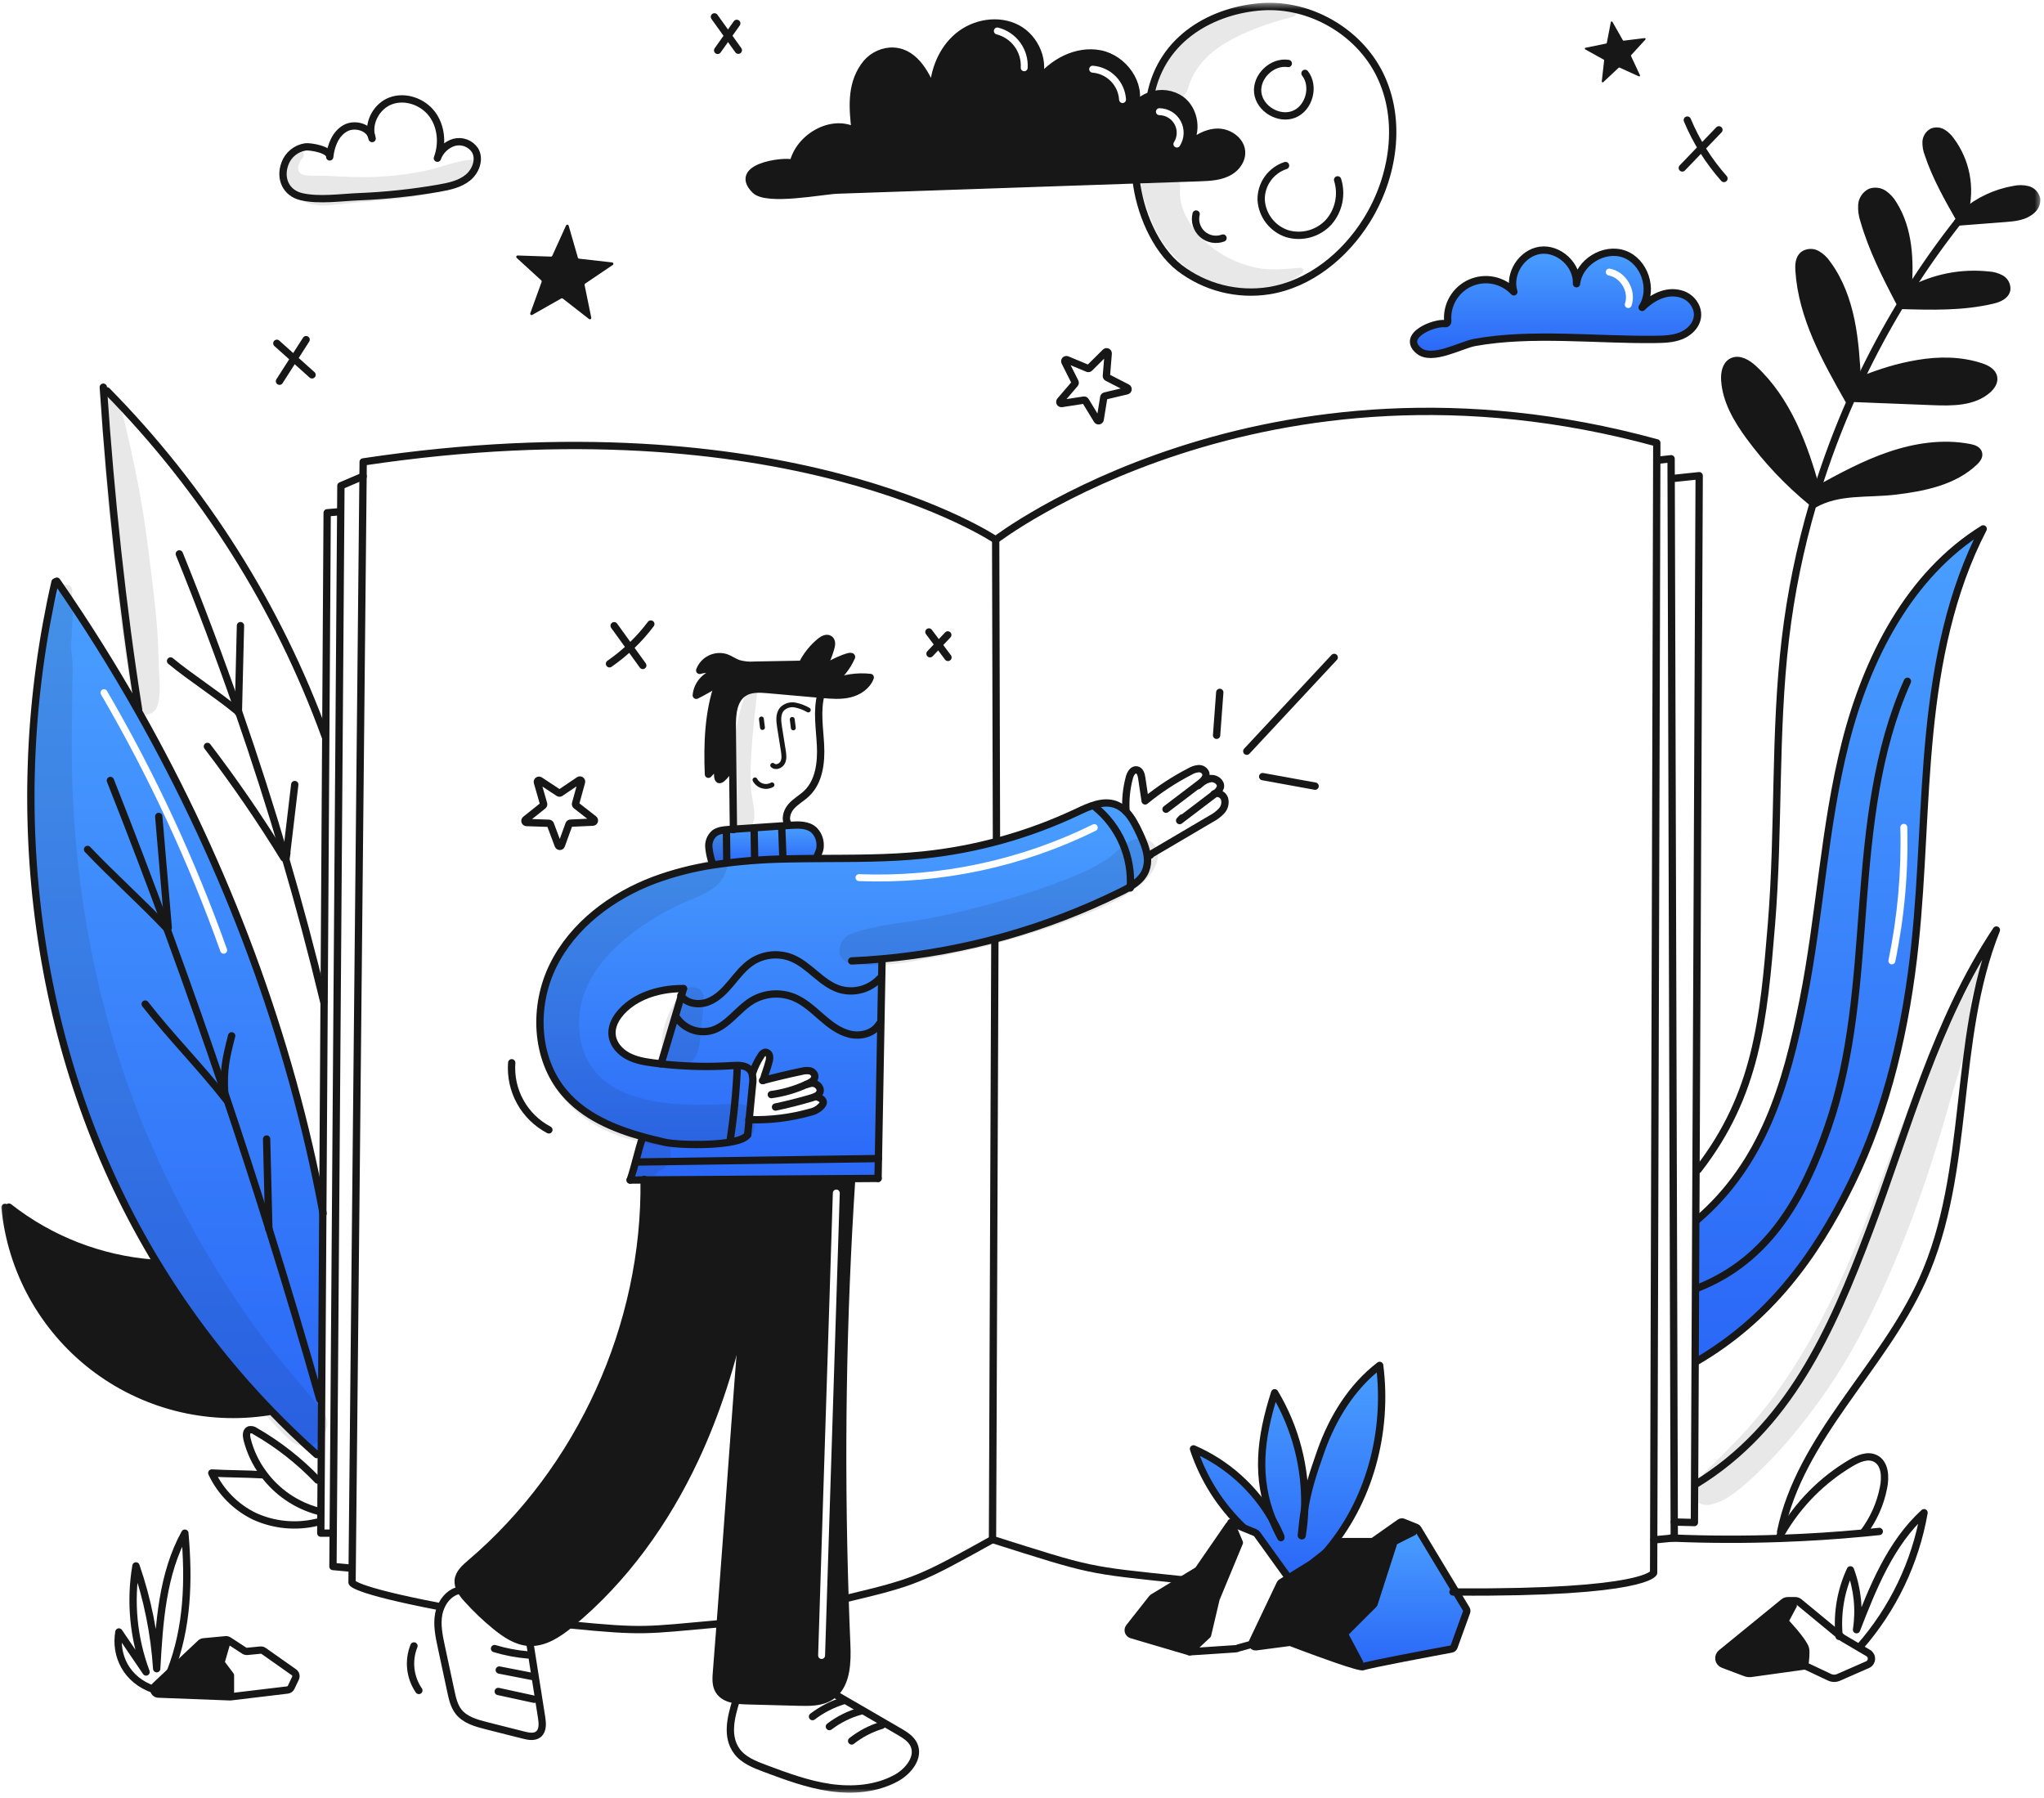 <svg width="332" height="292" viewBox="0 0 332 292" fill="none" xmlns="http://www.w3.org/2000/svg">
    <mask id="mask0_10563_12232" style="mask-type:luminance" maskUnits="userSpaceOnUse" x="0" y="0" width="332"
        height="292">
        <path d="M331.529 0.464H0.029V291.464H331.529V0.464Z" fill="white" />
    </mask>
    <g mask="url(#mask0_10563_12232)">
        <path fill-rule="evenodd" clip-rule="evenodd"
            d="M112.889 236.958C116.455 229.348 118.974 221.291 120.759 213.071C120.007 222.556 119.299 232.262 118.59 241.971C118.059 249.253 117.528 256.536 116.977 263.73C116.776 266.376 116.571 269.007 116.363 271.621C116.286 272.598 116.224 273.639 116.703 274.491C117.273 275.501 118.382 275.922 119.57 276.101C120.124 276.182 120.682 276.227 121.241 276.236C124.074 276.312 126.906 276.386 129.736 276.459C131.517 276.507 133.416 276.521 134.911 275.559C135.116 275.426 135.31 275.278 135.493 275.117C137.541 273.281 137.647 269.928 137.522 267.072C137.416 264.602 137.325 262.135 137.248 259.67C136.506 236.896 136.831 214.225 138.327 191.446V191.424C127.094 191.499 115.859 191.574 104.621 191.647C104.961 215.184 94.319 238.644 76.397 253.897C75.504 254.654 74.528 255.521 74.425 256.684C74.391 257.225 74.516 257.763 74.784 258.234C75.083 258.759 75.444 259.247 75.859 259.686C77.291 261.279 78.843 262.76 80.503 264.114C82.083 265.402 83.879 266.619 85.915 266.744C85.959 266.747 86.003 266.747 86.047 266.747C88.475 266.835 90.681 265.362 92.582 263.815C92.615 263.784 92.647 263.757 92.68 263.731C92.695 263.718 92.71 263.706 92.725 263.694C101.41 256.533 108.113 247.146 112.889 236.958ZM136.401 193.785C136.41 193.475 136.167 193.215 135.856 193.205C135.546 193.195 135.286 193.439 135.276 193.749L134.081 231.307L132.886 268.865C132.876 269.175 133.12 269.435 133.43 269.445C133.741 269.455 134 269.211 134.01 268.901L135.206 231.343L136.401 193.785Z"
            fill="#171717" />
        <path fill-rule="evenodd" clip-rule="evenodd"
            d="M122.237 176.152C122.339 175.542 122.306 174.917 122.142 174.32L122.232 174.294C122.566 173.283 123.035 172.321 123.625 171.434C123.69 171.302 123.783 171.186 123.897 171.094C124.011 171.002 124.145 170.936 124.287 170.9C124.454 170.902 124.614 170.962 124.741 171.069C124.868 171.177 124.953 171.325 124.982 171.489C125.033 171.818 125.003 172.155 124.894 172.469C124.758 173.011 124.595 173.492 124.433 173.973C124.27 174.452 124.108 174.931 123.972 175.469V175.477C126.049 174.926 128.137 174.431 130.237 173.992C130.655 173.873 131.095 173.847 131.524 173.917C131.737 173.956 131.933 174.062 132.082 174.219C132.232 174.376 132.329 174.576 132.358 174.791C132.383 175.358 131.805 175.742 131.294 175.983C131.177 176.038 131.06 176.093 130.939 176.144L130.943 176.147C131.12 176.116 131.268 176.071 131.405 176.029C131.708 175.937 131.952 175.863 132.33 175.99C132.879 176.174 133.343 176.74 133.204 177.299C133.155 177.46 133.071 177.608 132.959 177.733C132.848 177.859 132.71 177.959 132.557 178.027L132.59 178.086C134.447 178.723 133.567 179.509 133.133 179.896C133.107 179.919 133.083 179.941 133.061 179.961C132.643 180.295 132.152 180.526 131.628 180.636C128.396 181.552 125.042 181.961 121.685 181.85C121.87 179.949 122.054 178.05 122.237 176.152ZM107.375 172.781V172.792C106.965 172.744 106.556 172.696 106.151 172.642C104.726 172.455 103.279 172.21 102.014 171.541C100.749 170.872 99.666 169.702 99.45 168.286C99.154 166.348 100.5 164.531 102.032 163.306C104.497 161.345 107.867 160.53 111.017 160.57C109.803 164.64 108.589 168.71 107.375 172.781ZM185.063 135.275C184.485 134.047 183.832 132.745 182.894 131.797C182.415 131.296 181.829 130.91 181.179 130.668C179.134 129.933 176.925 130.967 174.958 131.893C167.047 135.625 158.559 137.987 149.857 138.878C144.873 139.384 139.86 139.406 134.849 139.429C134.114 139.432 133.379 139.435 132.644 139.44C131.052 139.445 129.463 139.466 127.876 139.502C123.831 139.561 119.795 139.889 115.793 140.486C112.538 140.982 109.342 141.807 106.253 142.947C99.392 145.537 93.094 150.236 89.844 156.811C86.593 163.386 86.915 171.925 91.672 177.505C94.888 181.276 99.575 183.291 104.413 184.636L104.409 184.644C104.006 185.792 103.693 186.974 103.38 188.158C103.068 189.336 102.756 190.515 102.354 191.661C102.751 191.659 103.148 191.656 103.546 191.654C103.907 191.651 104.268 191.648 104.629 191.647C115.862 191.571 127.097 191.497 138.335 191.424C139.083 191.418 139.832 191.413 140.58 191.408C141.261 191.404 141.943 191.4 142.624 191.395C142.73 185.481 142.836 179.704 142.942 173.929C143.052 167.941 143.162 161.956 143.271 155.824L143.264 155.739C156.754 154.532 169.904 150.838 182.05 144.845C183.677 144.041 185.407 143.064 186.087 141.382C186.371 140.647 186.461 139.851 186.347 139.071C186.193 137.78 185.625 136.475 185.063 135.275ZM177.992 134.922C178.27 134.785 178.385 134.448 178.248 134.169C178.11 133.891 177.773 133.776 177.494 133.913C165.713 139.719 152.669 142.492 139.544 141.982C139.234 141.97 138.972 142.211 138.96 142.522C138.948 142.832 139.19 143.093 139.5 143.106C152.812 143.624 166.042 140.811 177.992 134.922Z"
            fill="url(#paint0_linear_10563_12232)" />
        <path fill-rule="evenodd" clip-rule="evenodd"
            d="M52.179 236.254L52.424 196.815C47.165 168.44 36.736 140.647 22.404 115.362C18.312 108.137 13.92 101.145 9.228 94.388L8.935 94.534C0.543 131.33 5.524 171.457 24.785 203.917C24.975 204.239 25.169 204.561 25.363 204.879C30.625 213.582 36.843 221.669 43.9 228.992C46.323 231.509 48.84 233.929 51.451 236.251L52.179 236.254ZM17.377 112.217C17.221 111.949 16.876 111.858 16.608 112.015C16.34 112.171 16.249 112.516 16.405 112.784C24.151 126.066 30.644 140.04 35.8 154.525C35.905 154.818 36.227 154.971 36.519 154.867C36.812 154.762 36.965 154.441 36.86 154.148C31.68 139.597 25.158 125.56 17.377 112.217Z"
            fill="url(#paint1_linear_10563_12232)" />
        <path fill-rule="evenodd" clip-rule="evenodd"
            d="M273.004 54.551C274.785 53.852 276.31 52.064 275.513 49.961C275.287 49.403 274.931 48.907 274.474 48.514C274.017 48.122 273.473 47.844 272.887 47.705C270.59 47.112 268.349 48.319 266.725 49.925C268.637 46.995 267.116 42.458 263.825 41.269C260.534 40.08 256.467 42.603 256.065 46.078C256.215 43.042 253.201 40.26 250.188 40.651C247.175 41.042 244.97 44.501 245.888 47.398C245.006 46.451 243.85 45.803 242.582 45.544C241.315 45.285 239.998 45.429 238.815 45.956C237.633 46.483 236.645 47.365 235.989 48.48C235.333 49.596 235.041 50.888 235.155 52.177C235.159 52.232 235.15 52.288 235.129 52.339C235.109 52.39 235.077 52.436 235.036 52.473C234.995 52.511 234.947 52.538 234.894 52.554C234.841 52.57 234.785 52.574 234.731 52.565C232.957 52.324 227.519 54.492 230.441 56.946C231.978 58.234 234.821 57.205 237.135 56.368C238.053 56.036 238.888 55.734 239.525 55.619C245.796 54.479 252.739 54.716 259.488 54.947C262.636 55.054 265.742 55.16 268.718 55.125C270.166 55.106 271.654 55.081 273.004 54.551ZM261.487 43.635C261.181 43.58 260.889 43.784 260.834 44.09C260.78 44.396 260.984 44.688 261.289 44.742C262.239 44.912 263.072 45.565 263.586 46.446C264.1 47.326 264.259 48.374 263.939 49.285C263.836 49.578 263.991 49.899 264.284 50.002C264.577 50.104 264.898 49.95 265.001 49.657C265.448 48.381 265.207 46.991 264.558 45.879C263.909 44.767 262.818 43.873 261.487 43.635Z"
            fill="url(#paint2_linear_10563_12232)" />
        <path fill-rule="evenodd" clip-rule="evenodd"
            d="M275.438 198.157L275.335 221.13L275.556 221.128C287.214 214.319 294.729 204.357 300.671 192.234C306.614 180.112 309.642 166.727 311.05 153.299C311.665 147.435 311.98 141.546 312.295 135.656C312.593 130.09 312.89 124.524 313.441 118.979C314.575 107.567 316.839 96.081 322.123 85.904C310.103 93.338 303.208 106.967 299.739 120.666C297.756 128.496 296.7 136.509 295.643 144.526C294.851 150.535 294.059 156.546 292.876 162.484C290.115 176.343 286.382 188.97 275.645 198.157H275.438ZM309.793 134.358C309.785 134.047 309.527 133.802 309.216 133.81C308.906 133.818 308.66 134.076 308.668 134.386C308.855 141.627 308.207 148.864 306.738 155.955C306.675 156.26 306.87 156.557 307.174 156.621C307.479 156.684 307.776 156.488 307.84 156.184C309.326 149.008 309.982 141.684 309.793 134.358Z"
            fill="url(#paint3_linear_10563_12232)" />
        <path
            d="M323.817 61.325C323.934 62.071 323.437 62.781 322.87 63.286C320.551 65.344 317.11 65.337 314.013 65.216L300.884 64.701L300.778 64.653C301.162 63.79 301.557 62.928 301.959 62.071C302.04 61.903 302.116 61.733 302.197 61.566L302.406 61.665C305.66 60.458 308.092 59.632 311.515 59.05C314.937 58.469 318.522 58.48 321.809 59.588C322.695 59.885 323.671 60.404 323.817 61.325Z"
            fill="#171717" />
        <path
            d="M319.13 34.622L319.086 34.581C319.089 34.563 319.097 34.549 319.101 34.53C321.392 32.582 324.166 31.287 327.131 30.78C327.858 30.616 328.613 30.623 329.336 30.802C329.696 30.896 330.023 31.087 330.281 31.355C330.539 31.623 330.719 31.957 330.799 32.32C330.824 32.657 330.769 32.996 330.639 33.308C330.509 33.62 330.306 33.897 330.049 34.115C328.926 35.176 327.258 35.353 325.719 35.468C323.144 35.668 320.568 35.867 317.994 36.065L317.982 36.057C318.099 35.907 318.216 35.761 318.334 35.611C318.6 35.28 318.863 34.951 319.13 34.622Z"
            fill="#171717" />
        <path
            d="M319.105 34.531C319.102 34.549 319.094 34.564 319.091 34.582L319.135 34.622C318.868 34.951 318.604 35.28 318.341 35.613C316.399 32.209 314.446 28.771 313.204 25.055C312.953 24.427 312.831 23.754 312.846 23.077C312.855 22.739 312.952 22.41 313.128 22.122C313.304 21.833 313.552 21.595 313.848 21.431C314.124 21.318 314.424 21.272 314.722 21.297C315.02 21.321 315.308 21.416 315.562 21.574C316.07 21.891 316.508 22.308 316.85 22.799C318.089 24.457 318.936 26.373 319.327 28.406C319.718 30.438 319.642 32.532 319.105 34.531Z"
            fill="#171717" />
        <path
            d="M309.891 47.148L310.079 47.265C309.651 47.938 309.231 48.614 308.817 49.295L308.568 49.145C306.312 44.855 304.1 40.496 302.756 35.837C302.472 35.018 302.351 34.15 302.401 33.285C302.432 32.852 302.574 32.435 302.814 32.074C303.054 31.712 303.382 31.419 303.769 31.222C304.13 31.089 304.519 31.043 304.902 31.09C305.284 31.136 305.651 31.273 305.97 31.489C306.606 31.927 307.134 32.502 307.517 33.171C310.089 37.234 310.279 42.354 309.891 47.148Z"
            fill="#171717" />
        <path
            d="M308.674 49.538C308.722 49.458 308.773 49.374 308.82 49.293C309.234 48.613 309.654 47.937 310.082 47.264C310.1 47.229 310.121 47.196 310.144 47.165L310.221 47.212C314.111 45.093 318.554 44.211 322.958 44.682C323.683 44.714 324.391 44.911 325.028 45.26C325.342 45.44 325.597 45.708 325.76 46.032C325.923 46.356 325.986 46.721 325.942 47.081C325.745 48.056 324.63 48.506 323.66 48.738C318.815 49.89 313.768 49.75 308.791 49.608L308.674 49.538Z"
            fill="#171717" />
        <path
            d="M300.784 64.654C300.718 64.8 300.652 64.95 300.59 65.096L300.268 64.954C296.531 58.375 292.698 51.5 292.208 43.944C292.15 43.044 292.194 42.01 292.878 41.421C293.193 41.189 293.569 41.051 293.96 41.024C294.351 40.996 294.742 41.081 295.086 41.268C295.771 41.65 296.353 42.192 296.783 42.848C298.776 45.524 299.954 48.735 300.63 52.004C301.307 55.274 301.504 58.616 301.698 61.947L301.965 62.072C301.565 62.928 301.168 63.791 300.784 64.654Z"
            fill="#171717" />
        <path
            d="M294.46 81.892C294.526 81.662 294.592 81.431 294.661 81.205C294.826 80.652 294.994 80.1 295.166 79.548C298.976 77.46 302.813 75.368 306.923 73.971C311.106 72.546 315.63 71.858 319.967 72.71C320.556 72.822 321.247 73.068 321.375 73.653C321.488 74.158 321.113 74.633 320.738 74.991C317.381 78.21 312.506 79.189 307.891 79.746C303.276 80.302 298.628 79.61 294.598 81.932L294.46 81.892Z"
            fill="#171717" />
        <path
            d="M295.057 79.606C295.094 79.584 295.126 79.566 295.163 79.548C294.991 80.1 294.823 80.652 294.658 81.205L294.523 81.164C294.421 81.277 294.318 81.391 294.216 81.502C290.442 78.404 287.071 74.847 284.181 70.911C282.173 68.176 280.352 65.108 280.148 61.722C280.082 60.603 280.309 59.29 281.292 58.759C282.459 58.134 283.856 58.993 284.828 59.893C290.325 64.983 293.053 72.356 295.042 79.578L295.057 79.606Z"
            fill="#171717" />
        <path
            d="M293.242 267.724C293.421 268.266 293.201 270.003 293.201 270.003L293.077 270.595C293.028 270.595 292.979 270.598 292.931 270.606L284.429 271.787C284.115 271.831 283.795 271.794 283.5 271.681L279.872 270.313C279.697 270.247 279.542 270.136 279.424 269.991C279.306 269.846 279.228 269.673 279.197 269.488C279.167 269.304 279.187 269.114 279.253 268.939C279.319 268.765 279.431 268.61 279.576 268.492L289.724 260.216C289.914 260.062 290.152 259.979 290.397 259.979H291.263V260.754L289.888 263.337C289.888 263.337 292.814 266.412 293.242 267.724Z"
            fill="#171717" />
        <path
            d="M230.051 248.081C230.16 248.125 230.253 248.203 230.313 248.304L236.497 258.566L238.176 261.352C238.217 261.421 238.242 261.498 238.25 261.578C238.257 261.658 238.247 261.738 238.22 261.813L236.175 267.478C236.143 267.566 236.088 267.644 236.016 267.706C235.945 267.766 235.858 267.808 235.766 267.825C233.729 268.2 222.071 270.377 221.441 270.692C221.309 270.758 220.783 270.652 220.026 270.436L220.819 270.016L218.344 265.357L223.164 260.54L226.434 250.385L229.553 248.816L229.875 248.012L230.051 248.081Z"
            fill="url(#paint4_linear_10563_12232)" />
        <path
            d="M211.916 245.054C212.439 241.935 213.203 239.488 214.549 235.679C216.454 230.303 219.563 225.228 224.097 221.765C225.476 232.6 222.437 244.043 215.285 252.215C214.213 253.034 213.201 253.849 213.032 253.981C213.015 253.995 212.997 254.008 212.977 254.018L209.306 256.289L204.186 249.184C204.103 249.07 203.99 248.982 203.86 248.928L201.889 248.109L201.912 248.054C198.219 244.539 195.451 240.166 193.855 235.324C199.267 237.671 203.771 241.712 206.69 246.838C203.962 240.069 204.646 233.691 207.038 226.209C210.437 231.893 212.131 238.435 211.916 245.054Z"
            fill="url(#paint5_linear_10563_12232)" />
        <path
            d="M203.987 267.468C203.851 267.486 203.714 267.452 203.602 267.372C203.491 267.293 203.414 267.174 203.387 267.04V267.036C203.364 266.924 203.379 266.807 203.427 266.703L207.925 257.243C207.97 257.149 208.041 257.07 208.13 257.016L209.304 256.288L212.976 254.017C212.995 254.007 213.014 253.994 213.03 253.98C213.199 253.848 214.212 253.033 215.283 252.214C216.475 251.303 217.737 250.385 217.996 250.385H222.816C222.928 250.386 223.036 250.351 223.127 250.286L227.395 247.284C227.469 247.233 227.554 247.201 227.643 247.19C227.733 247.18 227.823 247.192 227.907 247.226L229.87 248.013L229.549 248.818L226.429 250.387L223.16 260.542L218.34 265.358L220.815 270.017L220.021 270.438C217.089 269.608 210.663 267.161 209.687 266.785C209.605 266.753 209.515 266.743 209.427 266.755L203.987 267.468Z"
            fill="#171717" />
        <path
            d="M200.013 247.492L201.304 250.557L197.519 259.68L196.144 265.53L193.226 268.273C193.179 268.268 193.132 268.259 193.087 268.244L183.791 265.501C183.673 265.466 183.565 265.401 183.477 265.315C183.389 265.228 183.323 265.121 183.286 265.004C183.248 264.886 183.24 264.761 183.262 264.639C183.283 264.517 183.335 264.403 183.411 264.305L187.108 259.614C187.164 259.542 187.234 259.481 187.312 259.434L191.957 256.626L194.455 255.116C194.547 255.06 194.625 254.985 194.685 254.896L199.582 247.794C199.683 247.644 199.837 247.536 200.013 247.492Z"
            fill="#171717" />
        <path
            d="M116.683 111.055L116.617 111.033C115.289 111.673 114.423 112.288 113.095 112.928C113.183 111.998 113.582 111.126 114.227 110.451C114.872 109.776 115.725 109.338 116.65 109.208C116.2 108.947 115.701 108.783 115.184 108.727C114.668 108.671 114.145 108.724 113.65 108.883C113.956 108.075 114.553 107.411 115.324 107.023C116.095 106.633 116.984 106.547 117.815 106.78C118.561 107.021 119.203 107.515 119.936 107.775C120.767 108.011 121.634 108.1 122.496 108.035C125.015 107.987 127.535 107.941 130.055 107.896L130.245 107.991C130.959 106.506 131.993 105.199 133.273 104.162C133.705 103.811 134.345 103.493 134.78 103.844C135.16 104.147 135.083 104.74 134.952 105.208C134.604 106.442 134.117 107.634 133.5 108.758C134.619 107.885 138.258 106.228 138.316 106.696C137.587 108.359 136.428 109.799 134.959 110.865L135.054 110.993C137.033 110.128 139.204 109.796 141.351 110.031C140.836 111.421 139.446 112.339 138.005 112.69C136.565 113.041 135.058 112.909 133.58 112.781C133.507 112.774 133.43 112.766 133.357 112.763C130.494 112.507 127.631 112.253 124.77 112.002C123.417 111.885 121.946 111.79 120.806 112.532C119.081 113.651 118.919 116.076 118.944 118.135L119.01 124.07H118.94C118.849 124.586 117.225 126.883 116.783 126.601C116.311 126.305 116.761 123.986 116.629 123.445C116.271 124.311 115.739 125.095 115.068 125.749C114.869 120.914 115.044 115.615 116.683 111.055Z"
            fill="#171717" />
        <path
            d="M119.128 134.679C122.116 134.474 125.105 134.269 128.095 134.065C128.183 134.058 128.274 134.054 128.362 134.046C129.7 133.955 131.203 133.915 132.205 134.811C132.531 135.134 132.789 135.52 132.963 135.945C133.136 136.371 133.222 136.827 133.215 137.286C133.236 138.2 132.863 138.5 132.64 139.386V139.441C131.049 139.448 129.46 139.469 127.872 139.503C123.827 139.561 119.79 139.89 115.789 140.487L115.775 140.399C115.439 139.497 115.223 138.556 115.134 137.598C115.101 137.184 115.163 136.769 115.316 136.383C115.469 135.998 115.708 135.652 116.016 135.374C116.649 134.866 117.512 134.789 118.323 134.734L119.128 134.679Z"
            fill="url(#paint6_linear_10563_12232)" />
        <path
            d="M43.902 228.992L43.602 229.284C38.592 230.07 33.474 229.823 28.563 228.559C23.652 227.294 19.052 225.039 15.044 221.931C11.037 218.823 7.707 214.928 5.26 210.486C2.813 206.045 1.3 201.149 0.815 196.101L1.444 196.058C8.186 201.346 16.345 204.515 24.89 205.163L25.365 204.878C30.628 213.581 36.845 221.669 43.902 228.992Z"
            fill="#171717" />
        <path
            d="M37.431 274.791L37.526 275.585L37.488 275.589C37.448 275.594 37.408 275.597 37.368 275.596L25.718 275.15C25.522 275.142 25.336 275.061 25.198 274.921C25.06 274.782 24.98 274.595 24.975 274.4C24.971 274.291 24.99 274.182 25.032 274.082C25.074 273.981 25.137 273.891 25.217 273.818L27.678 271.499L32.59 266.873C32.716 266.756 32.877 266.682 33.048 266.665L36.648 266.327C36.821 266.311 36.995 266.354 37.142 266.448L36.754 267.044L35.883 270.047L37.434 272.112L37.431 274.791Z"
            fill="#171717" />
        <path
            d="M125.511 124.308C125.991 124.754 126.839 124.414 127.131 123.825C127.424 123.237 127.329 122.546 127.227 121.898C127.025 120.636 126.824 119.379 126.623 118.117C126.462 117.097 126.342 115.926 127.025 115.154C127.299 114.884 127.634 114.683 128.002 114.57C128.37 114.458 128.76 114.436 129.139 114.507C129.894 114.655 130.619 114.927 131.286 115.312"
            stroke="#171717" stroke-width="0.792" stroke-linecap="round" stroke-linejoin="round" />
        <path d="M128.856 118.22C128.798 117.763 128.739 117.302 128.681 116.845" stroke="#171717"
            stroke-width="0.792" stroke-linecap="round" stroke-linejoin="round" />
        <path
            d="M125.391 127.474C125.158 127.605 124.9 127.688 124.634 127.719C124.368 127.749 124.098 127.725 123.841 127.65C123.584 127.575 123.345 127.449 123.137 127.28C122.929 127.111 122.757 126.903 122.63 126.666"
            stroke="#171717" stroke-width="0.792" stroke-linecap="round" stroke-linejoin="round" />
        <path
            d="M119.128 134.741V134.678L119.008 124.07L118.942 118.135C118.916 116.076 119.077 113.651 120.803 112.532C121.944 111.79 123.415 111.885 124.768 112.002C127.631 112.255 130.493 112.508 133.355 112.763C133.428 112.766 133.505 112.774 133.578 112.781C135.056 112.909 136.562 113.037 138.003 112.69C139.444 112.343 140.834 111.421 141.349 110.031C139.202 109.796 137.031 110.127 135.052 110.993"
            stroke="#171717" stroke-width="1.188" stroke-linecap="round" stroke-linejoin="round" />
        <path d="M133.488 108.762C133.426 108.813 133.372 108.861 133.325 108.904" stroke="#171717"
            stroke-width="1.188" stroke-linecap="round" stroke-linejoin="round" />
        <path
            d="M134.926 110.887C134.937 110.88 134.944 110.873 134.955 110.866C136.425 109.799 137.584 108.36 138.313 106.697C138.254 106.228 134.615 107.885 133.496 108.759"
            stroke="#171717" stroke-width="1.188" stroke-linecap="round" stroke-linejoin="round" />
        <path
            d="M133.308 109.091C133.371 108.982 133.433 108.872 133.491 108.762L133.495 108.759C134.112 107.634 134.6 106.443 134.947 105.208C135.078 104.74 135.155 104.147 134.775 103.844C134.34 103.493 133.7 103.811 133.268 104.162C131.988 105.199 130.954 106.506 130.24 107.991C130.127 108.229 130.021 108.47 129.922 108.715"
            stroke="#171717" stroke-width="1.188" stroke-linecap="round" stroke-linejoin="round" />
        <path
            d="M130.054 107.896C127.534 107.944 125.015 107.991 122.495 108.036C121.633 108.1 120.767 108.012 119.935 107.776C119.2 107.516 118.56 107.022 117.814 106.781C116.983 106.548 116.094 106.635 115.324 107.024C114.553 107.413 113.956 108.076 113.65 108.884C114.145 108.725 114.668 108.672 115.185 108.728C115.701 108.784 116.201 108.948 116.65 109.209C115.725 109.339 114.872 109.777 114.227 110.452C113.582 111.127 113.183 111.999 113.095 112.929C114.423 112.288 115.289 111.674 116.617 111.034"
            stroke="#171717" stroke-width="1.188" stroke-linecap="round" stroke-linejoin="round" />
        <path
            d="M116.791 110.75C116.754 110.852 116.716 110.955 116.682 111.057C115.043 115.617 114.868 120.916 115.069 125.751C115.741 125.097 116.272 124.312 116.631 123.447C116.762 123.988 116.313 126.306 116.784 126.603C117.227 126.884 118.851 124.587 118.942 124.072"
            stroke="#171717" stroke-width="1.188" stroke-linecap="round" stroke-linejoin="round" />
        <path
            d="M133.365 112.724C133.362 112.738 133.358 112.749 133.354 112.764C132.634 115.448 133.138 118.282 133.274 121.058C133.413 123.844 133.049 126.923 131.039 128.858C130.246 129.618 129.244 130.148 128.516 130.975C127.788 131.801 127.411 133.118 128.088 133.985"
            stroke="#171717" stroke-width="1.188" stroke-linecap="round" stroke-linejoin="round" />
        <path
            d="M132.64 139.386C132.863 138.501 133.236 138.201 133.215 137.286C133.222 136.827 133.136 136.371 132.963 135.945C132.789 135.52 132.531 135.134 132.205 134.811C131.203 133.915 129.7 133.955 128.362 134.046C128.274 134.054 128.183 134.058 128.095 134.065C125.107 134.266 122.118 134.471 119.128 134.679L118.323 134.734C117.512 134.789 116.649 134.866 116.016 135.374C115.708 135.652 115.469 135.997 115.316 136.383C115.163 136.768 115.101 137.184 115.134 137.597C115.223 138.555 115.439 139.497 115.775 140.398"
            stroke="#171717" stroke-width="1.188" stroke-linecap="round" stroke-linejoin="round" />
        <path
            d="M121.447 184.304C120.105 186.275 110.347 186.052 108.019 185.532C106.819 185.266 105.612 184.97 104.413 184.636C99.575 183.291 94.888 181.276 91.672 177.505C86.915 171.925 86.593 163.386 89.844 156.811C93.094 150.236 99.392 145.537 106.253 142.947C109.342 141.807 112.538 140.982 115.793 140.486C119.795 139.889 123.831 139.561 127.876 139.502C129.463 139.466 131.052 139.445 132.645 139.44C138.39 139.403 144.142 139.459 149.857 138.878C158.559 137.987 167.047 135.625 174.959 131.893C176.926 130.967 179.135 129.933 181.179 130.668C181.829 130.91 182.415 131.297 182.894 131.798C183.831 132.745 184.485 134.048 185.063 135.275C185.625 136.475 186.193 137.78 186.346 139.071C186.46 139.851 186.371 140.647 186.087 141.383C185.406 143.065 183.677 144.041 182.049 144.846C169.904 150.839 156.754 154.532 143.264 155.74C141.626 155.89 139.983 156.001 138.338 156.073"
            stroke="#171717" stroke-width="1.188" stroke-linecap="round" stroke-linejoin="round" />
        <path d="M143.267 155.825C143.051 167.871 142.836 179.35 142.62 191.396" stroke="#171717" stroke-width="1.188"
            stroke-linecap="round" stroke-linejoin="round" />
        <path
            d="M142.623 191.395C141.193 191.406 139.763 191.413 138.333 191.424C127.096 191.498 115.861 191.572 104.628 191.647C103.87 191.651 103.11 191.658 102.353 191.661"
            stroke="#171717" stroke-width="1.188" stroke-linecap="round" stroke-linejoin="round" />
        <path d="M102.353 191.662C103.157 189.366 103.603 186.937 104.408 184.645" stroke="#171717"
            stroke-width="1.188" stroke-linecap="round" stroke-linejoin="round" />
        <path d="M107.374 172.781C108.588 168.711 109.802 164.641 111.017 160.571" stroke="#171717"
            stroke-width="1.188" stroke-linecap="round" stroke-linejoin="round" />
        <path
            d="M111.011 160.57C107.861 160.53 104.491 161.346 102.026 163.306C100.494 164.531 99.148 166.348 99.444 168.287C99.66 169.702 100.743 170.872 102.008 171.541C103.273 172.211 104.72 172.455 106.145 172.642C106.551 172.697 106.961 172.744 107.37 172.792C111.215 173.227 115.091 173.322 118.952 173.073C119.991 173.007 121.208 172.99 121.855 173.805C121.978 173.959 122.073 174.134 122.137 174.32C122.301 174.917 122.334 175.542 122.232 176.153C122.049 178.05 121.865 179.95 121.68 181.85C121.6 182.669 121.523 183.485 121.442 184.304"
            stroke="#171717" stroke-width="1.188" stroke-linecap="round" stroke-linejoin="round" />
        <path
            d="M182.895 131.816V131.798C182.774 129.944 182.957 128.084 183.436 126.29C183.601 125.672 184.014 124.926 184.639 125.043C185.181 125.145 185.367 125.808 185.448 126.349C185.634 127.596 185.819 128.84 186.003 130.082C188.251 128.237 190.688 126.637 193.273 125.307C193.7 125.045 194.182 124.886 194.681 124.842C194.931 124.827 195.18 124.892 195.391 125.027C195.602 125.162 195.765 125.361 195.855 125.595C196.027 126.217 195.493 126.777 194.974 127.186C194.941 127.208 194.912 127.234 194.883 127.256C193.05 128.649 191.219 130.041 189.39 131.432"
            stroke="#171717" stroke-width="1.188" stroke-linecap="round" stroke-linejoin="round" />
        <path
            d="M194.604 127.604C194.739 127.487 194.882 127.366 195.024 127.253C195.484 126.827 196.061 126.548 196.681 126.452C197.482 126.379 198.389 127.055 198.224 127.845C198.079 128.272 197.787 128.635 197.401 128.869C197.39 128.876 197.379 128.888 197.368 128.895C195.448 130.354 193.527 131.814 191.605 133.276L192.011 132.848"
            stroke="#171717" stroke-width="1.188" stroke-linecap="round" stroke-linejoin="round" />
        <path
            d="M197.21 128.941C197.271 128.908 197.336 128.884 197.403 128.868C197.715 128.81 198.037 128.866 198.311 129.025C198.586 129.184 198.794 129.436 198.899 129.735C198.991 130.076 198.996 130.436 198.912 130.78C198.828 131.124 198.659 131.441 198.42 131.702C197.935 132.217 197.366 132.646 196.738 132.971C193.289 135.004 189.838 137.036 186.385 139.067C186.542 139.009 186.699 138.947 186.857 138.888"
            stroke="#171717" stroke-width="1.188" stroke-linecap="round" stroke-linejoin="round" />
        <path
            d="M122.232 174.299C122.566 173.287 123.035 172.325 123.625 171.439C123.69 171.307 123.783 171.191 123.897 171.098C124.012 171.006 124.145 170.94 124.288 170.905C124.454 170.906 124.614 170.966 124.741 171.074C124.868 171.181 124.953 171.33 124.982 171.494C125.033 171.822 125.003 172.159 124.894 172.474C124.624 173.552 124.244 174.393 123.973 175.474"
            stroke="#171717" stroke-width="1.188" stroke-linecap="round" stroke-linejoin="round" />
        <path
            d="M123.851 175.51C123.891 175.498 123.928 175.488 123.968 175.48C126.042 174.928 128.13 174.433 130.233 173.995C130.651 173.876 131.09 173.85 131.52 173.92C131.733 173.96 131.928 174.066 132.078 174.222C132.228 174.379 132.324 174.579 132.354 174.794C132.379 175.361 131.801 175.745 131.289 175.986C131.172 176.041 131.055 176.096 130.935 176.147C129.14 176.964 127.235 177.514 125.281 177.782"
            stroke="#171717" stroke-width="1.188" stroke-linecap="round" stroke-linejoin="round" />
        <path
            d="M130.939 176.149C131.51 176.047 131.777 175.812 132.327 175.992C132.877 176.172 133.339 176.742 133.201 177.302C133.151 177.462 133.067 177.61 132.956 177.735C132.844 177.861 132.707 177.961 132.553 178.029C132.325 178.146 132.087 178.24 131.841 178.311C129.902 178.888 127.943 179.385 125.964 179.802"
            stroke="#171717" stroke-width="1.188" stroke-linecap="round" stroke-linejoin="round" />
        <path
            d="M132.588 178.089C134.556 178.764 133.451 179.606 133.06 179.964C132.642 180.298 132.151 180.529 131.627 180.639C128.395 181.554 125.041 181.964 121.683 181.852H121.629"
            stroke="#171717" stroke-width="1.188" stroke-linecap="round" stroke-linejoin="round" />
        <path
            d="M104.621 191.546V191.648C104.961 215.184 94.319 238.643 76.397 253.898C75.504 254.655 74.528 255.522 74.425 256.685C74.391 257.225 74.516 257.764 74.784 258.235C75.083 258.76 75.444 259.247 75.859 259.687C77.291 261.281 78.843 262.761 80.503 264.116C82.083 265.403 83.878 266.621 85.915 266.745C85.959 266.749 86.003 266.749 86.047 266.749C88.475 266.836 90.681 265.361 92.582 263.816C92.629 263.772 92.677 263.735 92.725 263.695C101.41 256.535 108.113 247.147 112.889 236.959C116.455 229.349 118.974 221.293 120.759 213.072C121.366 210.281 121.884 207.476 122.334 204.661"
            stroke="#171717" stroke-width="1.188" stroke-linecap="round" stroke-linejoin="round" />
        <path
            d="M120.77 213.044C120.771 213.053 120.77 213.062 120.767 213.07C119.45 229.669 118.269 246.944 116.985 263.73C116.785 266.374 116.58 269.004 116.371 271.621C116.296 272.596 116.232 273.64 116.711 274.492C117.282 275.501 118.39 275.922 119.578 276.101C120.132 276.182 120.69 276.227 121.25 276.236C124.08 276.31 126.912 276.384 129.744 276.46C131.525 276.507 133.424 276.522 134.919 275.56C135.123 275.426 135.318 275.278 135.501 275.117C137.549 273.28 137.655 269.928 137.531 267.072C137.424 264.603 137.333 262.136 137.256 259.67C136.514 236.895 136.839 214.225 138.335 191.446"
            stroke="#171717" stroke-width="1.188" stroke-linecap="round" stroke-linejoin="round" />
        <path
            d="M74.692 258.284C73.266 258.518 72.165 259.663 71.602 261.022C71.457 261.366 71.347 261.724 71.272 262.089C70.921 263.87 71.305 265.702 71.685 267.48C72.201 269.893 72.718 272.306 73.235 274.717C73.484 275.876 73.751 277.076 74.482 278.008C75.543 279.361 77.335 279.862 79.002 280.283C81.017 280.795 83.034 281.305 85.051 281.812C85.848 282.013 86.773 282.192 87.428 281.691C88.203 281.095 88.126 279.921 87.973 278.955C87.333 274.889 86.692 270.824 86.049 266.76"
            stroke="#171717" stroke-width="1.188" stroke-linecap="round" stroke-linejoin="round" />
        <path
            d="M119.562 276.201C118.688 279.002 117.946 282.078 119.69 284.436C120.758 285.881 122.54 286.583 124.221 287.211C127.673 288.502 131.158 289.804 134.808 290.331C138.457 290.858 142.33 290.561 145.563 288.793C147.545 287.711 149.388 285.422 148.434 283.377C147.969 282.379 146.96 281.769 146.009 281.216L135.499 275.116"
            stroke="#171717" stroke-width="1.188" stroke-linecap="round" stroke-linejoin="round" />
        <path
            d="M137.2 259.682C137.219 259.678 137.233 259.674 137.252 259.671C148.731 256.928 149.338 256.628 161.208 250.042"
            stroke="#171717" stroke-width="1.188" stroke-linecap="round" stroke-linejoin="round" />
        <path d="M92.674 263.915C104.614 265.077 104.679 264.818 116.875 263.721" stroke="#171717"
            stroke-width="1.188" stroke-linecap="round" stroke-linejoin="round" />
        <path
            d="M236.005 258.562C236.17 258.562 236.335 258.566 236.496 258.566C267.466 258.782 268.592 255.465 268.592 255.465L268.607 250.107L269.101 74.768L269.108 71.927C205.093 54.373 161.726 87.674 161.726 87.674C161.726 87.674 127.65 64.7 58.988 75.024L58.966 77.361L57.203 254.693L57.181 257.012C57.181 257.012 56.987 258.174 71.443 260.949"
            stroke="#171717" stroke-width="1.188" stroke-linecap="round" stroke-linejoin="round" />
        <path d="M161.593 152.684L161.209 250.042C177.472 255.18 176.265 254.946 191.928 256.581" stroke="#171717"
            stroke-width="1.188" stroke-linecap="round" stroke-linejoin="round" />
        <path d="M161.724 87.674L161.852 136.593" stroke="#171717" stroke-width="1.188" stroke-linecap="round"
            stroke-linejoin="round" />
        <path
            d="M58.988 77.35L58.966 77.361L55.371 78.897L55.342 83.113L54.121 249.01L54.081 254.429L56.922 254.689"
            stroke="#171717" stroke-width="1.188" stroke-linecap="round" stroke-linejoin="round" />
        <path
            d="M55.203 83.114L53.14 83.285L52.913 119.584L52.431 196.815L52.186 236.255L52.16 240.394L52.127 245.438L52.116 247.241L52.105 249.011H54"
            stroke="#171717" stroke-width="1.188" stroke-linecap="round" stroke-linejoin="round" />
        <path
            d="M269.104 74.768L271.43 74.508L271.441 77.737L271.938 247.203L271.945 249.785L271.693 249.81L268.654 250.107"
            stroke="#171717" stroke-width="1.188" stroke-linecap="round" stroke-linejoin="round" />
        <path
            d="M271.494 77.738L275.992 77.262L275.44 198.157L275.338 221.13L275.246 241.093L275.217 247.288L271.948 247.204"
            stroke="#171717" stroke-width="1.188" stroke-linecap="round" stroke-linejoin="round" />
        <path
            d="M203.388 267.039L201.124 267.665C201.017 267.732 200.895 267.772 200.769 267.782L193.35 268.275C193.261 268.284 193.172 268.274 193.087 268.246L183.791 265.503C183.673 265.468 183.565 265.404 183.477 265.317C183.389 265.23 183.323 265.123 183.286 265.006C183.248 264.888 183.24 264.763 183.262 264.641C183.284 264.519 183.335 264.405 183.411 264.307L187.108 259.616C187.165 259.544 187.234 259.483 187.313 259.437L191.957 256.628L194.455 255.118C194.547 255.062 194.625 254.988 194.685 254.898L199.582 247.797C199.68 247.654 199.825 247.549 199.991 247.5C200.158 247.45 200.336 247.459 200.496 247.526L201.889 248.107L203.86 248.926C203.99 248.981 204.103 249.069 204.186 249.183L209.305 256.288L209.392 256.408"
            stroke="#171717" stroke-width="1.188" stroke-linecap="round" stroke-linejoin="round" />
        <path d="M204.016 266.864L203.39 267.036" stroke="#171717" stroke-width="1.188" stroke-linecap="round"
            stroke-linejoin="round" />
        <path
            d="M203.387 267.036C203.364 266.924 203.379 266.807 203.427 266.703L207.925 257.243C207.97 257.149 208.041 257.07 208.13 257.016L209.304 256.288L212.976 254.017C212.995 254.007 213.014 253.994 213.03 253.98C213.199 253.848 214.212 253.033 215.283 252.214C216.475 251.303 217.737 250.385 217.996 250.385H222.816C222.928 250.386 223.036 250.351 223.127 250.286L227.395 247.284C227.469 247.233 227.554 247.201 227.643 247.19C227.733 247.18 227.823 247.192 227.907 247.226L229.87 248.013L230.046 248.083C230.156 248.127 230.248 248.206 230.308 248.308L236.492 258.569L238.171 261.356C238.212 261.425 238.238 261.502 238.245 261.581C238.253 261.661 238.243 261.742 238.215 261.817L236.17 267.481C236.138 267.569 236.083 267.648 236.012 267.709C235.94 267.77 235.854 267.811 235.761 267.829C233.724 268.204 222.066 270.381 221.436 270.695C221.304 270.761 220.778 270.655 220.021 270.44C217.088 269.609 210.663 267.163 209.686 266.786C209.604 266.755 209.514 266.745 209.427 266.757L203.985 267.47C203.85 267.488 203.712 267.454 203.6 267.375C203.489 267.295 203.412 267.176 203.385 267.042L203.387 267.036Z"
            stroke="#171717" stroke-width="1.188" stroke-linecap="round" stroke-linejoin="round" />
        <path d="M229.553 248.816L226.434 250.385L223.164 260.54L218.344 265.356L220.82 270.015L220.838 270.048"
            stroke="#171717" stroke-width="1.188" stroke-linecap="round" stroke-linejoin="round" />
        <path
            d="M199.927 247.288L200.011 247.493L201.303 250.558L197.518 259.681L196.143 265.533L193.224 268.275L193.217 268.283"
            stroke="#171717" stroke-width="1.188" stroke-linecap="round" stroke-linejoin="round" />
        <path
            d="M213.219 254.369C213.939 253.681 214.627 252.961 215.282 252.215C222.435 244.042 225.473 232.599 224.094 221.765C219.56 225.228 216.451 230.303 214.546 235.679C213.2 239.49 212.436 241.936 211.913 245.054C211.701 246.338 211.525 247.738 211.368 249.398"
            stroke="#171717" stroke-width="1.188" stroke-linecap="round" stroke-linejoin="round" />
        <path
            d="M211.497 249.431C211.736 247.983 211.877 246.521 211.918 245.054C212.132 238.435 210.439 231.894 207.039 226.21C204.648 233.692 203.964 240.069 206.692 246.838C207.095 247.83 207.551 248.8 208.06 249.742"
            stroke="#171717" stroke-width="1.188" stroke-linecap="round" stroke-linejoin="round" />
        <path
            d="M208.026 249.523C207.635 248.602 207.189 247.706 206.691 246.839C203.772 241.712 199.267 237.67 193.855 235.323C195.451 240.165 198.219 244.538 201.912 248.053"
            stroke="#171717" stroke-width="1.188" stroke-linecap="round" stroke-linejoin="round" />
        <path
            d="M293.077 270.597C293.028 270.596 292.979 270.6 292.931 270.608L284.429 271.789C284.115 271.833 283.795 271.796 283.5 271.683L279.872 270.315C279.697 270.249 279.542 270.138 279.424 269.993C279.306 269.848 279.228 269.675 279.197 269.49C279.167 269.305 279.187 269.116 279.253 268.941C279.319 268.766 279.431 268.612 279.576 268.494L289.724 260.218C289.914 260.064 290.152 259.98 290.397 259.98H291.571C291.817 259.98 292.055 260.065 292.246 260.222L298.7 265.547L299.241 265.993C299.284 266.029 299.331 266.061 299.38 266.088L301.995 267.626L303.447 268.478C303.616 268.578 303.754 268.722 303.846 268.895C303.939 269.068 303.982 269.263 303.97 269.459C303.959 269.655 303.894 269.844 303.782 270.005C303.67 270.166 303.516 270.293 303.337 270.372L298.623 272.439C298.393 272.54 298.143 272.591 297.891 272.586C297.639 272.583 297.391 272.525 297.164 272.417L293.529 270.702C293.388 270.634 293.234 270.599 293.077 270.597Z"
            stroke="#171717" stroke-width="1.188" stroke-linecap="round" stroke-linejoin="round" />
        <path
            d="M291.267 260.756L289.892 263.337C289.892 263.337 292.817 266.412 293.245 267.724C293.424 268.266 293.205 270.003 293.205 270.003"
            stroke="#171717" stroke-width="1.188" stroke-linecap="round" stroke-linejoin="round" />
        <path
            d="M302.064 267.506C307.485 261.334 311.101 253.786 312.515 245.693C307.062 250.67 304.221 257.812 301.551 264.694C302.054 261.422 301.711 258.076 300.553 254.974C299.015 258.274 298.376 261.921 298.699 265.546C298.707 265.621 298.714 265.704 298.721 265.78"
            stroke="#171717" stroke-width="1.188" stroke-linecap="round" stroke-linejoin="round" />
        <path
            d="M24.975 274.4C24.971 274.291 24.99 274.182 25.032 274.082C25.074 273.981 25.137 273.891 25.217 273.818L27.678 271.499L32.59 266.873C32.716 266.756 32.877 266.682 33.048 266.665L36.648 266.327C36.821 266.311 36.995 266.354 37.142 266.448L39.657 268.09C39.805 268.185 39.98 268.229 40.155 268.214L42.312 268.006C42.495 267.99 42.678 268.04 42.828 268.145L47.743 271.608C47.891 271.713 47.998 271.867 48.045 272.043C48.091 272.219 48.073 272.405 47.995 272.57L47.293 274.051C47.237 274.168 47.153 274.269 47.047 274.346C46.941 274.422 46.819 274.47 46.69 274.486L37.529 275.583L37.491 275.587C37.451 275.592 37.411 275.595 37.371 275.594L25.718 275.15C25.522 275.142 25.336 275.061 25.198 274.922C25.06 274.782 24.98 274.595 24.975 274.4Z"
            stroke="#171717" stroke-width="1.188" stroke-linecap="round" stroke-linejoin="round" />
        <path d="M36.752 267.046L35.882 270.048L37.432 272.114V274.791" stroke="#171717" stroke-width="1.188"
            stroke-linecap="round" stroke-linejoin="round" />
        <path
            d="M27.234 272.587C27.391 272.225 27.537 271.863 27.68 271.5C30.478 264.34 30.701 256.73 30.024 249.013C26.378 255.636 25.873 263.477 25.453 271.028C25.081 265.338 23.948 259.723 22.085 254.334C21.101 260.12 21.668 266.063 23.727 271.558C22.257 269.394 20.785 267.228 19.313 265.06C18.662 268.848 20.494 272.868 24.978 274.4C25.011 274.411 25.047 274.426 25.084 274.438"
            stroke="#171717" stroke-width="1.188" stroke-linecap="round" stroke-linejoin="round" />
        <path d="M123.845 118.158C123.787 117.698 123.733 117.24 123.673 116.78" stroke="#171717"
            stroke-width="0.792" stroke-linecap="round" stroke-linejoin="round" />
        <path
            d="M52.479 197.085C52.46 196.994 52.446 196.906 52.427 196.815C47.169 168.44 36.739 140.648 22.407 115.362C18.323 108.154 13.931 101.163 9.232 94.389"
            stroke="#171717" stroke-width="1.188" stroke-linecap="round" stroke-linejoin="round" />
        <path
            d="M8.935 94.533C0.543 131.33 5.523 171.457 24.785 203.916C24.975 204.238 25.169 204.56 25.363 204.878C30.625 213.581 36.843 221.668 43.9 228.99C46.32 231.506 48.838 233.926 51.451 236.249"
            stroke="#171717" stroke-width="1.188" stroke-linecap="round" stroke-linejoin="round" />
        <path
            d="M51.947 227.273C49.314 217.992 46.555 208.747 43.671 199.539C41.364 192.164 38.972 184.814 36.496 177.489C30.744 160.425 24.555 143.516 17.93 126.762"
            stroke="#171717" stroke-width="1.188" stroke-linecap="round" stroke-linejoin="round" />
        <path d="M52.807 119.584C45.156 98.554 33.066 79.418 17.36 63.476" stroke="#171717"
            stroke-width="1.188" stroke-linecap="round" stroke-linejoin="round" />
        <path
            d="M16.777 62.884C16.792 63.093 16.807 63.301 16.821 63.513C17.946 80.309 19.875 98.718 22.521 115.295"
            stroke="#171717" stroke-width="1.188" stroke-linecap="round" stroke-linejoin="round" />
        <path d="M24.89 205.163C16.347 204.515 8.187 201.346 1.446 196.058" stroke="#171717" stroke-width="1.188"
            stroke-linecap="round" stroke-linejoin="round" />
        <path
            d="M0.815 196.101C1.3 201.148 2.813 206.044 5.26 210.486C7.707 214.927 11.037 218.822 15.044 221.93C19.052 225.038 23.652 227.293 28.563 228.558C33.474 229.822 38.592 230.07 43.602 229.284"
            stroke="#171717" stroke-width="1.188" stroke-linecap="round" stroke-linejoin="round" />
        <path
            d="M51.594 240.391C48.612 237.275 45.2 234.602 41.461 232.452C41.324 232.346 41.166 232.271 40.998 232.232C40.829 232.193 40.655 232.192 40.486 232.227C39.977 232.424 39.984 233.141 40.111 233.671C40.61 235.727 41.521 237.66 42.787 239.354C44.963 242.326 48.086 244.47 51.641 245.432"
            stroke="#171717" stroke-width="1.188" stroke-linecap="round" stroke-linejoin="round" />
        <path
            d="M42.562 239.525C40.05 239.375 36.916 239.393 34.4 239.243C35.839 242.321 38.296 244.807 41.355 246.283C44.537 247.725 48.109 248.061 51.503 247.238"
            stroke="#171717" stroke-width="1.188" stroke-linecap="round" stroke-linejoin="round" />
        <path
            d="M29.125 89.967C32.522 98.344 35.729 106.873 38.72 115.492C44.116 131.041 48.797 146.898 52.6 162.762"
            stroke="#171717" stroke-width="1.188" stroke-linecap="round" stroke-linejoin="round" />
        <path
            d="M39.059 101.614C38.95 106.241 38.837 110.867 38.722 115.493C38.719 115.568 38.719 115.646 38.715 115.723"
            stroke="#171717" stroke-width="1.188" stroke-linecap="round" stroke-linejoin="round" />
        <path d="M33.687 121.233C38.132 127.058 42.282 133.103 46.12 139.346" stroke="#171717" stroke-width="1.188"
            stroke-linecap="round" stroke-linejoin="round" />
        <path d="M25.784 132.603C26.3 138.627 26.814 144.651 27.327 150.676" stroke="#171717"
            stroke-width="1.188" stroke-linecap="round" stroke-linejoin="round" />
        <path d="M23.582 163.079C28.003 168.733 32.395 173.048 36.817 178.698" stroke="#171717"
            stroke-width="1.188" stroke-linecap="round" stroke-linejoin="round" />
        <path
            d="M43.304 184.996C43.425 189.846 43.546 194.694 43.666 199.54C43.669 199.57 43.67 199.601 43.67 199.631"
            stroke="#171717" stroke-width="1.188" stroke-linecap="round" stroke-linejoin="round" />
        <path
            d="M37.628 168.233C36.685 171.879 36.283 173.74 36.491 177.488C36.491 177.507 36.495 177.521 36.495 177.54"
            stroke="#171717" stroke-width="1.188" stroke-linecap="round" stroke-linejoin="round" />
        <path d="M14.219 137.964C18.179 142.144 23.043 146.51 27.006 150.694" stroke="#171717" stroke-width="1.188"
            stroke-linecap="round" stroke-linejoin="round" />
        <path
            d="M47.876 127.427C47.401 131.45 46.924 135.475 46.446 139.502C46.497 139.177 46.544 138.851 46.596 138.527"
            stroke="#171717" stroke-width="1.188" stroke-linecap="round" stroke-linejoin="round" />
        <path d="M27.705 107.356C31.051 110.12 35.165 112.702 38.511 115.467" stroke="#171717" stroke-width="1.188"
            stroke-linecap="round" stroke-linejoin="round" />
        <path
            d="M275.644 198.157C286.381 188.969 290.115 176.343 292.876 162.483C295.637 148.624 296.269 134.365 299.738 120.666C303.207 106.968 310.102 93.338 322.122 85.904C316.838 96.081 314.574 107.567 313.441 118.979C312.307 130.39 312.245 141.893 311.049 153.299C309.641 166.728 306.613 180.112 300.671 192.235C294.728 204.358 287.213 214.319 275.555 221.128"
            stroke="#171717" stroke-width="1.188" stroke-linecap="round" stroke-linejoin="round" />
        <path
            d="M275.39 241.092C290.497 231.884 297.44 216.364 303.669 199.809C309.898 183.254 314.45 165.77 324.265 151.051C317.065 169.076 320.25 190.107 312.289 207.814C305.82 222.2 292.402 233.358 289.217 248.808"
            stroke="#171717" stroke-width="1.188" stroke-linecap="round" stroke-linejoin="round" />
        <path
            d="M289.151 249.365C289.235 249.215 289.319 249.065 289.407 248.915C292.135 244.244 296.012 240.348 300.671 237.597C301.871 236.891 303.355 236.255 304.602 236.873C306.207 237.666 306.295 239.919 305.922 241.673C305.403 244.305 304.291 246.783 302.671 248.921"
            stroke="#171717" stroke-width="1.188" stroke-linecap="round" stroke-linejoin="round" />
        <path
            d="M271.432 249.8L271.695 249.811C277.513 250.052 283.336 250.069 289.164 249.862C293.676 249.708 298.179 249.419 302.672 248.995C303.532 248.911 304.387 248.827 305.243 248.736"
            stroke="#171717" stroke-width="1.188" stroke-linecap="round" stroke-linejoin="round" />
        <path
            d="M275.822 209.172C287.258 204.63 292.897 194.65 296.927 183.025C300.957 171.399 301.662 158.933 302.599 146.664C303.535 134.394 304.8 121.891 309.817 110.654"
            stroke="#171717" stroke-width="1.188" stroke-linecap="round" stroke-linejoin="round" />
        <path
            d="M275.822 189.983C285.347 177.747 286.46 165.58 287.729 150.126C288.998 134.672 288.172 119.076 290.004 103.676C290.882 96.303 292.373 89.016 294.462 81.892C294.527 81.661 294.593 81.431 294.663 81.204C294.827 80.651 294.996 80.099 295.168 79.547C296.7 74.632 298.509 69.806 300.587 65.095C300.649 64.949 300.715 64.799 300.781 64.653C301.165 63.79 301.559 62.928 301.962 62.071C302.042 61.903 302.119 61.733 302.2 61.566C304.155 57.451 306.315 53.437 308.672 49.538C308.72 49.458 308.771 49.374 308.819 49.294C309.232 48.613 309.652 47.937 310.08 47.264C310.098 47.23 310.119 47.197 310.142 47.165C312.564 43.331 315.183 39.624 317.987 36.059C318.104 35.909 318.221 35.763 318.338 35.613C318.601 35.28 318.863 34.951 319.132 34.622"
            stroke="#171717" stroke-width="1.188" stroke-linecap="round" stroke-linejoin="round" />
        <path
            d="M268.717 55.127C270.166 55.109 271.654 55.083 273.003 54.553C274.784 53.855 276.309 52.066 275.512 49.964C275.286 49.406 274.93 48.909 274.474 48.517C274.017 48.124 273.473 47.847 272.887 47.707C270.59 47.115 268.349 48.321 266.725 49.927C268.637 46.998 267.116 42.459 263.825 41.271C260.534 40.083 256.467 42.606 256.065 46.08C256.215 43.044 253.202 40.261 250.188 40.653C247.175 41.044 244.97 44.504 245.888 47.4C245.006 46.453 243.85 45.805 242.582 45.547C241.315 45.288 239.998 45.432 238.815 45.959C237.633 46.485 236.645 47.367 235.989 48.483C235.333 49.598 235.041 50.891 235.155 52.18C235.159 52.234 235.15 52.29 235.129 52.341C235.109 52.392 235.077 52.438 235.036 52.476C234.995 52.513 234.947 52.541 234.894 52.557C234.841 52.572 234.785 52.576 234.731 52.567C232.957 52.326 227.519 54.494 230.441 56.948C232.588 58.748 237.283 56.027 239.525 55.621C248.721 53.95 259.363 55.241 268.717 55.127Z"
            stroke="#171717" stroke-width="1.188" stroke-linecap="round" stroke-linejoin="round" />
        <path
            d="M184.54 29.211C187.978 29.09 191.414 28.972 194.849 28.856C196.564 28.794 198.337 28.724 199.83 27.803C200.37 27.474 200.826 27.023 201.161 26.486C202.781 23.842 200.251 21.487 197.84 21.473C195.976 21.465 194.264 22.511 192.871 23.751C194.615 21.509 194.114 17.867 191.828 16.181C191.116 15.685 190.295 15.367 189.434 15.252C188.574 15.138 187.698 15.231 186.881 15.523C185.838 15.858 184.93 16.518 184.288 17.406C185.572 13.72 182.503 9.482 178.667 8.744C174.831 8.006 170.863 10.151 168.53 13.281C169.891 10.162 168.227 6.194 165.213 4.607C162.2 3.02 158.283 3.685 155.658 5.854C153.032 8.022 151.653 11.471 151.573 14.876C150.282 11.713 148.31 8.126 144.592 8.313C143.745 8.375 142.923 8.628 142.188 9.054C141.454 9.479 140.825 10.067 140.35 10.771C138.13 13.93 138.51 17.701 138.909 21.277C135.076 19.185 129.679 22.341 128.816 26.623C128.959 25.911 118.529 26.736 122.647 30.866C124.544 32.771 133.679 30.953 135.994 30.873L173.419 29.589C177.124 29.463 180.831 29.336 184.54 29.211Z"
            stroke="#171717" stroke-width="1.188" stroke-linecap="round" stroke-linejoin="round" />
        <path
            d="M186.826 15.782C186.841 15.694 186.859 15.606 186.877 15.522C188.724 5.963 197.263 1.626 204.964 1.092C212.732 0.554 220.62 5.067 224.089 12.042C227.798 19.498 226.377 28.794 221.952 35.849C218.394 41.521 212.733 46.139 206.121 47.211C203.574 47.611 200.973 47.489 198.475 46.853C195.977 46.216 193.634 45.079 191.588 43.51C187.609 40.424 185.079 34.273 184.538 29.212C184.527 29.102 184.516 28.992 184.505 28.886"
            stroke="#171717" stroke-width="1.188" stroke-linecap="round" stroke-linejoin="round" />
        <path
            d="M60.303 22.002C60.339 22.172 60.387 22.339 60.445 22.503C60.417 22.331 60.369 22.163 60.303 22.002Z"
            stroke="#171717" stroke-width="1.188" stroke-linecap="round" stroke-linejoin="round" />
        <path
            d="M60.306 22.003C59.688 20.562 57.512 20.024 56.075 20.836C54.48 21.736 53.742 23.66 53.555 25.484C53.679 24.274 50.341 23.762 49.624 23.857C48.874 23.969 48.168 24.28 47.58 24.759C46.991 25.238 46.543 25.866 46.282 26.578C45.371 29.015 46.479 31.365 48.955 31.943C51.807 32.612 55.42 32.063 58.302 31.95C62.674 31.775 67.029 31.31 71.339 30.557C72.984 30.267 74.692 29.906 75.989 28.852C77.286 27.799 78.008 25.846 77.159 24.409C76.8 23.866 76.279 23.449 75.67 23.218C75.062 22.986 74.395 22.951 73.766 23.118C73.142 23.305 72.571 23.636 72.099 24.084C71.626 24.532 71.266 25.084 71.045 25.697C71.93 23.338 71.689 20.515 70.171 18.507C68.653 16.499 65.804 15.501 63.449 16.389C61.257 17.212 59.805 19.747 60.306 22.003Z"
            stroke="#171717" stroke-width="1.188" stroke-linecap="round" stroke-linejoin="round" />
        <path d="M138.332 282.76C139.786 281.616 141.442 280.755 143.214 280.222" stroke="#171717" stroke-width="1.188"
            stroke-linecap="round" stroke-linejoin="round" />
        <path d="M134.717 280.426C136.229 279.272 137.948 278.418 139.782 277.91" stroke="#171717" stroke-width="1.188"
            stroke-linecap="round" stroke-linejoin="round" />
        <path d="M131.973 278.807C133.465 277.672 135.143 276.806 136.932 276.247" stroke="#171717"
            stroke-width="1.188" stroke-linecap="round" stroke-linejoin="round" />
        <path d="M80.93 274.722C82.875 275.147 84.821 275.57 86.766 275.991" stroke="#171717" stroke-width="1.188"
            stroke-linecap="round" stroke-linejoin="round" />
        <path d="M81.094 271.244C82.904 271.594 84.716 271.947 86.529 272.301" stroke="#171717"
            stroke-width="1.188" stroke-linecap="round" stroke-linejoin="round" />
        <path d="M80.326 267.759C82.092 268.291 83.909 268.636 85.746 268.791" stroke="#171717" stroke-width="1.188"
            stroke-linecap="round" stroke-linejoin="round" />
        <path
            d="M319.092 34.582C319.095 34.564 319.102 34.549 319.106 34.531C319.642 32.532 319.718 30.438 319.327 28.405C318.937 26.373 318.089 24.456 316.85 22.799C316.508 22.308 316.07 21.891 315.562 21.574C315.308 21.416 315.02 21.321 314.722 21.297C314.424 21.272 314.124 21.318 313.848 21.431C313.552 21.595 313.304 21.833 313.128 22.122C312.952 22.41 312.855 22.739 312.846 23.077C312.831 23.754 312.953 24.427 313.204 25.055C314.447 28.771 316.4 32.209 318.341 35.613C318.345 35.623 318.349 35.633 318.356 35.642"
            stroke="#171717" stroke-width="1.188" stroke-linecap="round" stroke-linejoin="round" />
        <path
            d="M318.931 34.673C318.986 34.623 319.043 34.575 319.103 34.53C321.395 32.582 324.169 31.287 327.134 30.78C327.86 30.616 328.615 30.623 329.339 30.802C329.699 30.896 330.026 31.087 330.284 31.355C330.542 31.623 330.721 31.957 330.801 32.32C330.826 32.657 330.772 32.996 330.641 33.308C330.511 33.62 330.309 33.897 330.051 34.115C328.928 35.176 327.261 35.353 325.721 35.468C323.146 35.668 320.571 35.867 317.996 36.065"
            stroke="#171717" stroke-width="1.188" stroke-linecap="round" stroke-linejoin="round" />
        <path
            d="M309.897 47.148C310.285 42.354 310.095 37.234 307.524 33.171C307.141 32.502 306.612 31.927 305.977 31.489C305.658 31.273 305.291 31.136 304.908 31.09C304.526 31.043 304.137 31.089 303.776 31.222C303.389 31.419 303.06 31.712 302.821 32.074C302.581 32.435 302.439 32.852 302.408 33.285C302.358 34.15 302.478 35.018 302.763 35.837C304.105 40.496 306.317 44.855 308.575 49.145"
            stroke="#171717" stroke-width="1.188" stroke-linecap="round" stroke-linejoin="round" />
        <path
            d="M310.22 47.212C314.109 45.093 318.553 44.211 322.957 44.682C323.682 44.714 324.39 44.911 325.027 45.26C325.342 45.44 325.596 45.708 325.759 46.032C325.921 46.356 325.985 46.721 325.941 47.081C325.744 48.056 324.629 48.506 323.659 48.738C318.814 49.89 313.767 49.75 308.79 49.608"
            stroke="#171717" stroke-width="1.188" stroke-linecap="round" stroke-linejoin="round" />
        <path
            d="M301.698 61.947C301.504 58.616 301.307 55.27 300.63 52.004C299.953 48.739 298.776 45.524 296.783 42.848C296.353 42.192 295.771 41.65 295.086 41.268C294.742 41.081 294.351 40.996 293.96 41.024C293.569 41.051 293.193 41.189 292.878 41.421C292.194 42.01 292.15 43.045 292.208 43.944C292.698 51.5 296.531 58.375 300.268 64.954"
            stroke="#171717" stroke-width="1.188" stroke-linecap="round" stroke-linejoin="round" />
        <path
            d="M302.41 61.665C305.664 60.458 308.096 59.632 311.519 59.05C314.941 58.469 318.526 58.48 321.813 59.588C322.698 59.884 323.674 60.403 323.821 61.325C323.938 62.071 323.44 62.781 322.874 63.285C320.555 65.344 317.114 65.337 314.017 65.216L300.888 64.699"
            stroke="#171717" stroke-width="1.188" stroke-linecap="round" stroke-linejoin="round" />
        <path
            d="M295.042 79.576C293.055 72.354 290.325 64.981 284.828 59.891C283.856 58.991 282.459 58.132 281.292 58.758C280.309 59.288 280.082 60.601 280.148 61.72C280.352 65.106 282.173 68.174 284.181 70.91C287.071 74.845 290.442 78.402 294.216 81.499C294.318 81.389 294.421 81.276 294.523 81.162"
            stroke="#171717" stroke-width="1.188" stroke-linecap="round" stroke-linejoin="round" />
        <path
            d="M294.965 79.657C294.997 79.639 295.027 79.62 295.06 79.606C295.097 79.584 295.129 79.566 295.166 79.548C298.976 77.46 302.812 75.368 306.923 73.971C311.106 72.546 315.63 71.858 319.967 72.71C320.556 72.822 321.247 73.068 321.375 73.653C321.487 74.158 321.112 74.633 320.737 74.991C317.38 78.21 312.506 79.189 307.891 79.745C303.275 80.301 298.628 79.61 294.598 81.932"
            stroke="#171717" stroke-width="1.188" stroke-linecap="round" stroke-linejoin="round" />
        <path
            d="M179.85 61.31L183.088 62.975C183.137 63 183.177 63.04 183.202 63.088C183.228 63.136 183.238 63.191 183.231 63.245C183.225 63.299 183.202 63.35 183.165 63.391C183.129 63.431 183.081 63.46 183.028 63.472L179.485 64.313C179.433 64.325 179.386 64.352 179.35 64.39C179.314 64.429 179.291 64.477 179.283 64.529L178.7 68.124C178.691 68.178 178.666 68.228 178.628 68.267C178.59 68.306 178.541 68.333 178.487 68.344C178.434 68.354 178.378 68.348 178.328 68.326C178.278 68.304 178.236 68.267 178.208 68.221L176.314 65.11C176.286 65.065 176.246 65.029 176.198 65.006C176.15 64.984 176.097 64.977 176.045 64.985L172.445 65.541C172.391 65.549 172.336 65.541 172.287 65.517C172.237 65.493 172.197 65.455 172.17 65.407C172.144 65.359 172.133 65.305 172.139 65.25C172.144 65.196 172.166 65.144 172.202 65.103L174.575 62.341C174.609 62.301 174.631 62.252 174.638 62.199C174.645 62.147 174.636 62.094 174.612 62.047L172.971 58.795C172.946 58.747 172.937 58.691 172.945 58.638C172.953 58.584 172.977 58.533 173.014 58.493C173.051 58.454 173.1 58.426 173.153 58.414C173.206 58.403 173.262 58.408 173.312 58.429L176.673 59.832C176.721 59.852 176.775 59.858 176.827 59.848C176.878 59.838 176.926 59.813 176.964 59.776L179.548 57.21C179.587 57.172 179.637 57.146 179.69 57.136C179.744 57.127 179.799 57.134 179.849 57.157C179.898 57.18 179.94 57.218 179.967 57.265C179.994 57.312 180.007 57.367 180.002 57.421L179.706 61.051C179.702 61.103 179.713 61.156 179.739 61.202C179.764 61.248 179.803 61.286 179.85 61.31Z"
            stroke="#171717" stroke-width="1.188" stroke-linecap="round" stroke-linejoin="round" />
        <path
            d="M94.053 42.013L99.432 42.623C99.477 42.629 99.519 42.648 99.553 42.678C99.587 42.708 99.611 42.748 99.622 42.792C99.633 42.836 99.63 42.883 99.614 42.925C99.598 42.968 99.569 43.004 99.532 43.03L95.048 46.063C95.012 46.088 94.984 46.123 94.967 46.164C94.95 46.205 94.946 46.25 94.954 46.293L96.037 51.597C96.046 51.642 96.04 51.688 96.022 51.73C96.004 51.771 95.973 51.807 95.935 51.83C95.896 51.854 95.851 51.866 95.806 51.864C95.76 51.862 95.717 51.846 95.681 51.819L91.411 48.493C91.376 48.466 91.334 48.45 91.29 48.447C91.246 48.443 91.202 48.453 91.163 48.475L86.453 51.144C86.413 51.166 86.367 51.175 86.322 51.17C86.277 51.166 86.234 51.148 86.199 51.118C86.165 51.089 86.139 51.05 86.127 51.006C86.115 50.962 86.117 50.916 86.132 50.873L87.976 45.782C87.991 45.741 87.993 45.696 87.983 45.653C87.972 45.61 87.949 45.571 87.917 45.541L83.923 41.886C83.89 41.855 83.867 41.814 83.857 41.77C83.847 41.725 83.852 41.679 83.868 41.637C83.886 41.595 83.915 41.559 83.953 41.534C83.991 41.509 84.036 41.496 84.081 41.497L89.492 41.677C89.536 41.679 89.579 41.667 89.617 41.643C89.654 41.62 89.684 41.586 89.703 41.546L91.945 36.618C91.964 36.578 91.996 36.543 92.035 36.52C92.074 36.497 92.12 36.487 92.165 36.49C92.21 36.493 92.254 36.51 92.289 36.539C92.324 36.567 92.351 36.606 92.364 36.649L93.864 41.851C93.876 41.894 93.9 41.932 93.934 41.961C93.968 41.989 94.009 42.008 94.053 42.013Z"
            fill="#171717" />
        <path
            d="M263.736 6.606L267.136 6.186C267.164 6.183 267.193 6.188 267.219 6.202C267.245 6.215 267.265 6.236 267.279 6.262C267.292 6.288 267.297 6.317 267.293 6.345C267.289 6.374 267.277 6.401 267.258 6.422L264.948 8.951C264.928 8.972 264.916 8.997 264.912 9.025C264.907 9.053 264.912 9.081 264.924 9.106L266.373 12.21C266.385 12.236 266.389 12.265 266.384 12.294C266.379 12.322 266.365 12.348 266.345 12.369C266.324 12.389 266.298 12.403 266.27 12.408C266.241 12.413 266.212 12.409 266.186 12.397L263.067 10.982C263.041 10.97 263.013 10.966 262.985 10.971C262.957 10.976 262.932 10.988 262.912 11.007L260.408 13.345C260.387 13.365 260.36 13.377 260.332 13.382C260.303 13.385 260.274 13.381 260.248 13.368C260.222 13.355 260.201 13.334 260.187 13.309C260.173 13.283 260.167 13.254 260.171 13.226L260.553 9.822C260.556 9.794 260.551 9.766 260.538 9.741C260.525 9.716 260.506 9.696 260.481 9.682L257.484 8.023C257.459 8.009 257.438 7.988 257.425 7.962C257.413 7.936 257.408 7.907 257.412 7.878C257.417 7.85 257.43 7.823 257.45 7.802C257.47 7.781 257.496 7.767 257.524 7.761L260.88 7.072C260.907 7.067 260.932 7.053 260.952 7.033C260.972 7.013 260.985 6.987 260.99 6.96L261.642 3.597C261.647 3.569 261.661 3.543 261.682 3.522C261.703 3.502 261.729 3.489 261.757 3.484C261.786 3.479 261.816 3.483 261.842 3.496C261.868 3.509 261.889 3.529 261.904 3.554L263.595 6.533C263.608 6.558 263.629 6.578 263.655 6.591C263.68 6.604 263.708 6.609 263.736 6.606Z"
            fill="#171717" />
        <path
            d="M93.578 130.814L96.45 133.054C96.492 133.087 96.524 133.134 96.54 133.186C96.556 133.238 96.556 133.293 96.54 133.345C96.523 133.398 96.491 133.443 96.447 133.476C96.404 133.509 96.352 133.528 96.297 133.531L92.66 133.696C92.607 133.698 92.556 133.716 92.513 133.748C92.471 133.779 92.439 133.822 92.421 133.872L91.178 137.295C91.159 137.346 91.125 137.391 91.081 137.422C91.036 137.453 90.983 137.47 90.929 137.47C90.874 137.471 90.821 137.455 90.776 137.424C90.731 137.393 90.697 137.349 90.677 137.298L89.396 133.889C89.377 133.84 89.345 133.797 89.302 133.766C89.259 133.735 89.208 133.718 89.156 133.716L85.516 133.592C85.461 133.59 85.409 133.571 85.365 133.539C85.322 133.506 85.289 133.461 85.272 133.409C85.255 133.357 85.254 133.302 85.269 133.249C85.285 133.197 85.316 133.151 85.359 133.117L88.205 130.845C88.246 130.812 88.276 130.767 88.293 130.717C88.309 130.667 88.309 130.613 88.295 130.562L87.287 127.062C87.272 127.009 87.273 126.954 87.291 126.902C87.308 126.851 87.341 126.806 87.385 126.774C87.429 126.741 87.482 126.723 87.537 126.722C87.591 126.72 87.644 126.736 87.69 126.766L90.731 128.77C90.775 128.799 90.826 128.815 90.879 128.815C90.931 128.815 90.983 128.799 91.027 128.77L94.045 126.731C94.09 126.7 94.143 126.684 94.198 126.685C94.252 126.686 94.305 126.703 94.35 126.735C94.394 126.767 94.427 126.811 94.445 126.863C94.463 126.914 94.465 126.97 94.451 127.023L93.484 130.534C93.47 130.584 93.472 130.638 93.489 130.688C93.505 130.738 93.536 130.782 93.578 130.814Z"
            stroke="#171717" stroke-width="1.188" stroke-miterlimit="10" />
        <path d="M50.682 60.88L44.964 55.76" stroke="#171717" stroke-width="1.188" stroke-linecap="round"
            stroke-linejoin="round" />
        <path d="M45.396 61.918C46.838 59.668 48.279 57.417 49.72 55.165" stroke="#171717" stroke-width="1.188"
            stroke-linecap="round" stroke-linejoin="round" />
        <path d="M116.566 8.18C117.6 6.719 118.635 5.257 119.669 3.796" stroke="#171717" stroke-width="1.188"
            stroke-linecap="round" stroke-linejoin="round" />
        <path d="M119.922 8.154C118.63 6.349 117.337 4.543 116.045 2.738" stroke="#171717" stroke-width="1.188"
            stroke-linecap="round" stroke-linejoin="round" />
        <path d="M280.017 28.987C277.525 26.175 275.514 22.971 274.066 19.503" stroke="#171717"
            stroke-width="1.188" stroke-linecap="round" stroke-linejoin="round" />
        <path d="M273.25 27.277L279.197 21.089" stroke="#171717" stroke-width="1.188" stroke-linecap="round"
            stroke-linejoin="round" />
        <path d="M104.403 108.08L99.753 101.63" stroke="#171717" stroke-width="1.188" stroke-linecap="round"
            stroke-linejoin="round" />
        <path d="M98.998 107.809C101.565 106.029 103.831 103.85 105.711 101.355" stroke="#171717" stroke-width="1.188"
            stroke-linecap="round" stroke-linejoin="round" />
        <path d="M151.057 106.178L153.945 103.125" stroke="#171717" stroke-width="1.188" stroke-linecap="round"
            stroke-linejoin="round" />
        <path d="M153.976 106.775C152.943 105.399 151.911 104.022 150.879 102.645" stroke="#171717"
            stroke-width="1.188" stroke-linecap="round" stroke-linejoin="round" />
        <path
            d="M89.154 183.511C87.193 182.482 85.577 180.902 84.504 178.966C83.431 177.029 82.949 174.82 83.116 172.613"
            stroke="#171717" stroke-width="1.188" stroke-linecap="round" stroke-linejoin="round" />
        <path
            d="M68.032 274.559C67.315 273.513 66.867 272.306 66.728 271.045C66.59 269.785 66.764 268.509 67.237 267.332"
            stroke="#171717" stroke-width="1.188" stroke-linecap="round" stroke-linejoin="round" />
        <path d="M202.512 122.007L216.71 106.776" stroke="#171717" stroke-width="1.188" stroke-linecap="round"
            stroke-linejoin="round" />
        <path d="M197.607 119.424L198.123 112.454" stroke="#171717" stroke-width="1.188" stroke-linecap="round"
            stroke-linejoin="round" />
        <path d="M205.091 126.136L213.61 127.685" stroke="#171717" stroke-width="1.188" stroke-linecap="round"
            stroke-linejoin="round" />
        <path fill-rule="evenodd" clip-rule="evenodd"
            d="M189.434 15.252C188.574 15.138 187.698 15.231 186.881 15.523C185.838 15.859 184.929 16.519 184.288 17.408C185.572 13.722 182.5 9.481 178.667 8.745C174.835 8.01 170.863 10.153 168.53 13.283C169.891 10.164 168.223 6.2 165.213 4.609C162.204 3.018 158.28 3.687 155.658 5.856C153.035 8.024 151.653 11.473 151.573 14.877C150.282 11.712 148.311 8.125 144.592 8.315C143.745 8.376 142.923 8.63 142.188 9.056C141.454 9.481 140.825 10.068 140.35 10.772C138.13 13.932 138.51 17.702 138.909 21.279C135.076 19.187 129.678 22.343 128.816 26.625C128.959 25.912 118.529 26.739 122.647 30.867C124.092 32.318 129.736 31.61 133.367 31.154C134.503 31.011 135.443 30.894 135.994 30.875L173.419 29.591C177.125 29.462 180.832 29.336 184.54 29.211C187.975 29.091 191.411 28.973 194.849 28.856C196.564 28.794 198.338 28.724 199.83 27.803C200.37 27.474 200.826 27.023 201.161 26.486C202.781 23.842 200.251 21.487 197.84 21.473C195.976 21.465 194.264 22.511 192.871 23.751C194.615 21.509 194.116 17.868 191.828 16.181C191.116 15.685 190.295 15.367 189.434 15.252ZM188.324 17.577C188.013 17.573 187.758 17.821 187.754 18.132C187.75 18.443 187.999 18.698 188.309 18.702C188.818 18.708 189.317 18.851 189.752 19.115C190.188 19.378 190.546 19.754 190.787 20.202C191.03 20.65 191.147 21.155 191.129 21.664C191.11 22.173 190.956 22.668 190.682 23.097C190.515 23.359 190.592 23.707 190.854 23.874C191.116 24.041 191.464 23.964 191.631 23.702C192.013 23.103 192.227 22.414 192.253 21.705C192.279 20.995 192.115 20.292 191.777 19.667C191.44 19.043 190.942 18.519 190.335 18.152C189.728 17.784 189.034 17.586 188.324 17.577ZM176.916 11.193C176.94 10.884 177.211 10.652 177.52 10.677C178.924 10.787 180.24 11.399 181.228 12.403C182.215 13.406 182.807 14.732 182.895 16.137C182.914 16.447 182.678 16.714 182.368 16.734C182.059 16.753 181.792 16.517 181.772 16.207C181.701 15.073 181.223 14.002 180.426 13.192C179.629 12.382 178.566 11.887 177.433 11.798C177.123 11.774 176.891 11.503 176.916 11.193ZM162.134 4.484C161.833 4.407 161.527 4.589 161.45 4.89C161.373 5.191 161.554 5.498 161.855 5.574C163.037 5.876 164.077 6.58 164.796 7.566C165.515 8.551 165.869 9.756 165.797 10.973C165.778 11.283 166.015 11.55 166.325 11.568C166.635 11.586 166.901 11.35 166.919 11.04C167.008 9.561 166.578 8.099 165.705 6.902C164.831 5.706 163.569 4.851 162.134 4.484Z"
            fill="#171717" />
        <path
            d="M209.254 10.31C206.638 9.891 203.989 12.427 204.292 15.057C204.595 17.689 207.753 19.554 210.204 18.55C212.656 17.546 213.597 14.002 211.967 11.913"
            stroke="#171717" stroke-width="1.188" stroke-linecap="round" stroke-linejoin="round" />
        <path
            d="M194.281 34.764C194.136 35.349 194.154 35.962 194.333 36.538C194.511 37.113 194.842 37.629 195.291 38.03C195.741 38.431 196.291 38.702 196.883 38.814C197.475 38.925 198.086 38.874 198.651 38.664"
            stroke="#171717" stroke-width="1.188" stroke-linecap="round" stroke-linejoin="round" />
        <path
            d="M208.806 26.887C207.634 27.272 206.617 28.022 205.904 29.028C205.191 30.034 204.82 31.242 204.846 32.475C204.921 33.706 205.364 34.886 206.117 35.862C206.87 36.839 207.898 37.567 209.07 37.953C210.253 38.3 211.51 38.31 212.699 37.982C213.887 37.654 214.961 37.002 215.799 36.097C216.614 35.172 217.176 34.052 217.433 32.846C217.69 31.64 217.632 30.389 217.264 29.212"
            stroke="#171717" stroke-width="1.188" stroke-linecap="round" stroke-linejoin="round" />
        <path d="M127.163 139.364C127.1 137.686 127.036 136.008 126.972 134.33" stroke="#171717" stroke-width="1.188"
            stroke-linecap="round" stroke-linejoin="round" />
        <path d="M122.577 139.625L122.493 134.719" stroke="#171717" stroke-width="1.188" stroke-linecap="round"
            stroke-linejoin="round" />
        <path d="M118.046 139.689C118.029 138.161 118.011 136.634 117.993 135.107" stroke="#171717"
            stroke-width="1.188" stroke-linecap="round" stroke-linejoin="round" />
        <path
            d="M109.782 165.092C110.372 166.037 111.248 166.77 112.283 167.184C113.317 167.597 114.457 167.67 115.536 167.392C118.201 166.642 119.793 163.931 122.166 162.505C123.188 161.903 124.336 161.544 125.519 161.458C126.703 161.373 127.89 161.562 128.989 162.01C130.663 162.711 132.022 163.98 133.39 165.172C134.759 166.365 136.24 167.535 138.003 167.965C139.765 168.394 141.886 167.878 142.809 166.315"
            stroke="#171717" stroke-width="1.188" stroke-linecap="round" stroke-linejoin="round" />
        <path
            d="M110.584 161.695C111.522 163.031 113.483 163.305 115.008 162.727C116.532 162.149 117.704 160.914 118.75 159.663C119.796 158.413 120.802 157.081 122.169 156.193C123.102 155.598 124.161 155.23 125.261 155.119C126.361 155.007 127.472 155.155 128.505 155.55C131.45 156.706 133.392 159.761 136.417 160.69C137.552 161.021 138.756 161.032 139.897 160.72C141.037 160.409 142.069 159.789 142.879 158.928"
            stroke="#171717" stroke-width="1.188" stroke-linecap="round" stroke-linejoin="round" />
        <path d="M103.251 188.734L142.683 188.169" stroke="#171717" stroke-width="1.188" stroke-linecap="round"
            stroke-linejoin="round" />
        <path d="M118.576 185.319C119.192 181.341 119.587 177.332 119.758 173.311" stroke="#171717"
            stroke-width="1.188" stroke-linecap="round" stroke-linejoin="round" />
        <path
            d="M183.584 144.221C183.759 141.725 183.329 139.225 182.331 136.931C181.333 134.638 179.796 132.619 177.851 131.046"
            stroke="#171717" stroke-width="1.188" stroke-linecap="round" stroke-linejoin="round" />
        <g opacity="0.1">
            <path
                d="M17.001 64.845C16.293 66.666 16.542 68.655 16.687 70.557C16.854 72.755 17.04 74.954 17.195 77.152C17.499 81.458 17.956 85.707 18.47 90.002C18.969 94.168 19.326 98.356 19.868 102.515C20.153 104.711 20.505 106.896 20.843 109.084C21.163 111.162 21.192 113.359 22.256 115.212C23.068 116.626 24.994 116.162 25.501 114.788C26.24 112.793 25.863 110.504 25.801 108.413C25.738 106.322 25.688 104.231 25.526 102.147C25.184 97.722 24.588 93.302 24.044 88.899C23.511 84.581 22.8 80.388 21.93 76.139C21.512 74.094 21.057 72.062 20.589 70.028C20.136 68.061 19.722 66.065 18.41 64.472C17.965 63.932 17.206 64.316 17 64.845L17.001 64.845Z"
                fill="#171717" />
        </g>
        <g opacity="0.1">
            <path
                d="M9.761 95.671C9.277 97.048 8.61 98.184 8.274 99.609C8.007 100.739 7.689 101.859 7.455 102.995C6.936 105.515 6.098 107.85 5.692 110.415C4.912 115.559 4.515 120.754 4.503 125.957C4.437 136.129 5.4 146.283 7.377 156.261C11.058 174.903 18.049 192.734 28.02 208.909C30.686 213.231 33.547 217.425 36.602 221.49C39.808 225.744 43.106 230.218 47.026 233.846C47.643 234.448 48.456 234.807 49.316 234.858C50.177 234.909 51.027 234.649 51.711 234.125C52.958 233.132 53.729 230.949 52.63 229.522C49.861 225.925 46.765 222.595 43.997 218.992C41.292 215.471 38.745 211.833 36.357 208.079C31.59 200.589 27.455 192.715 23.994 184.539C16.623 167.101 12.712 148.351 11.831 129.467C11.569 123.855 11.681 118.249 11.739 112.635C11.754 111.238 11.815 109.837 11.81 108.441C11.804 107.012 11.473 105.694 11.579 104.259C11.682 102.871 11.707 101.479 11.82 100.091C11.936 98.673 11.694 97.358 11.727 95.94C11.756 94.762 10.121 94.645 9.759 95.674L9.761 95.671Z"
                fill="#171717" />
        </g>
        <g opacity="0.1">
            <path
                d="M121.32 112.063C120.06 115.475 119.273 119.044 118.981 122.669C118.811 124.539 118.78 126.402 118.724 128.276C118.671 130.076 118.274 131.917 118.843 133.667C119.525 135.767 122.207 135.175 122.468 133.177C122.709 131.339 122 129.427 121.941 127.575C121.889 125.941 121.928 124.301 122.018 122.669C122.21 119.208 122.615 115.732 123.012 112.292C123.131 111.261 121.637 111.224 121.32 112.063Z"
                fill="#171717" />
        </g>
        <g opacity="0.1">
            <path
                d="M116.45 135.353C115.832 136.45 115.675 137.469 115.389 138.677C115.239 139.308 115.187 139.563 114.789 139.813C114.239 140.102 113.647 140.301 113.035 140.402C110.152 141.013 107.34 141.914 104.639 143.091C99.276 145.475 94.447 148.963 91.168 153.897C87.882 158.817 86.641 164.823 87.707 170.643C88.8 176.238 92.85 180.894 97.899 183.379C104.649 186.7 112.156 186.567 119.473 185.947C123.704 185.589 123.799 179.01 119.473 179.268C110.681 179.793 96.148 180.057 94.248 168.552C92.556 158.29 101.999 151.004 110.094 147.047C112.294 145.972 115.405 145.138 117.012 143.182C117.699 142.26 118.157 141.187 118.348 140.052C118.589 138.601 118.004 137.227 118.055 135.788C118.05 135.601 117.985 135.421 117.87 135.274C117.755 135.128 117.595 135.022 117.415 134.973C117.234 134.924 117.043 134.935 116.869 135.003C116.696 135.072 116.549 135.195 116.45 135.353Z"
                fill="#171717" />
        </g>
        <g opacity="0.1">
            <path
                d="M110.618 161.205C108.866 163.473 106.68 168.314 107.839 171.15C108.739 173.358 111.401 173.834 112.818 171.801C113.79 170.407 113.697 168.538 113.886 166.893C114.105 165.338 114.244 163.772 114.302 162.202C114.322 160.053 111.729 159.765 110.618 161.205Z"
                fill="#171717" />
        </g>
        <g opacity="0.1">
            <path
                d="M105.575 191.511C105.253 191.674 106.072 191.273 106.145 191.215C106.39 191.004 106.599 190.756 106.764 190.479C106.993 190.136 107.195 189.779 107.398 189.42L105.61 190.446L106.013 190.392C106.785 190.29 107.522 190.144 108.081 189.536C108.609 188.974 108.914 188.238 108.938 187.468L108.949 187.241C109.072 184.738 105.789 183.564 104.109 185.236L103.945 185.4C103.089 186.251 102.754 187.896 103.488 188.944L103.822 189.42L103.613 187.825C103.483 188.213 103.35 188.6 103.254 188.999C103.181 189.239 103.137 189.486 103.122 189.736C103.111 189.988 103.167 190.239 103.284 190.462C103.401 190.714 103.416 190.759 103.328 190.597C103.394 190.82 103.509 191.026 103.666 191.199C103.822 191.372 104.016 191.507 104.231 191.595C104.447 191.683 104.68 191.721 104.913 191.706C105.146 191.692 105.372 191.625 105.575 191.511Z"
                fill="#171717" />
        </g>
        <g opacity="0.1">
            <path
                d="M138.056 156.416C142.713 157.288 147.462 156.303 152.071 155.445C156.791 154.565 161.46 153.43 166.058 152.046C170.388 150.78 174.635 149.246 178.774 147.452C182.119 145.969 187.102 143.523 187.999 139.632C188.586 137.084 186.083 135.476 183.876 136.462C182.307 137.163 181.263 138.565 179.845 139.51C178.338 140.495 176.744 141.34 175.083 142.035C171.25 143.628 167.327 144.994 163.334 146.127C159.292 147.321 155.199 148.321 151.055 149.127C146.743 149.966 142.159 150.169 138.056 151.762C136.077 152.53 135.469 155.93 138.056 156.415L138.056 156.416Z"
                fill="#171717" />
        </g>
        <g opacity="0.1">
            <path
                d="M277.595 244.407C280.367 244.032 283.199 241.345 285.183 239.5C287.379 237.439 289.439 235.237 291.35 232.909C295.356 228.11 298.871 222.919 301.839 217.416C308.199 205.5 312.878 192.526 316.528 179.544C317.58 175.799 318.922 172.095 319.737 168.29C320.13 166.456 319.892 164.514 320.167 162.669C320.523 160.284 321.648 157.831 322.628 155.645C322.654 155.595 322.67 155.541 322.674 155.485C322.678 155.43 322.671 155.373 322.652 155.32C322.633 155.268 322.604 155.22 322.565 155.179C322.527 155.138 322.48 155.106 322.429 155.084C322.377 155.062 322.322 155.052 322.266 155.052C322.209 155.053 322.154 155.066 322.104 155.089C322.053 155.113 322.007 155.147 321.97 155.189C321.933 155.231 321.905 155.28 321.888 155.333C321.169 157.046 320.361 158.706 319.599 160.398C318.881 161.994 317.813 163.078 316.836 164.468C315.894 165.804 315.073 167.22 314.384 168.702C313.616 170.315 312.964 171.927 312.345 173.606C309.927 180.178 307.342 186.693 304.943 193.278C300.725 204.852 295.633 216.4 288.385 226.432C286.48 229.065 284.392 231.561 282.136 233.9C281.024 235.056 279.89 236.196 278.761 237.336C277.501 238.609 276.002 239.71 275.271 241.386C274.51 243.134 275.752 244.656 277.594 244.407H277.595Z"
                fill="#171717" />
        </g>
        <g opacity="0.1">
            <path
                d="M209.775 1.144C204.921 1.638 200.402 1.671 195.896 3.848C192.075 5.693 188.953 8.82 187.455 12.782C186.166 16.189 191.91 17.876 192.976 14.304C193.923 11.132 196.02 8.854 198.793 7.142C202.101 5.096 206.234 3.671 209.99 2.734C210.852 2.519 210.699 1.052 209.775 1.146V1.144Z"
                fill="#171717" />
        </g>
        <g opacity="0.1">
            <path
                d="M211.219 43.491C208.857 43.669 206.568 43.978 204.227 43.519C201.927 43.066 199.738 42.165 197.785 40.868C194.726 38.821 191.242 34.621 191.687 30.663C191.902 28.744 189.787 27.327 188.102 27.555C186.385 27.787 184.774 29.692 185.471 31.504C186.528 34.251 187.147 36.922 188.887 39.385C190.54 41.723 192.697 43.862 195.271 45.168C200.095 47.617 207.19 47.885 211.555 44.301C211.62 44.234 211.663 44.15 211.68 44.058C211.698 43.967 211.688 43.872 211.652 43.786C211.617 43.7 211.557 43.627 211.48 43.574C211.403 43.522 211.313 43.493 211.219 43.491Z"
                fill="#171717" />
        </g>
        <g opacity="0.1">
            <path
                d="M48.646 24.444C45.912 24.383 45.282 27.964 46.462 29.872C47.144 31.079 48.16 32.064 49.387 32.707C51.17 33.599 53.051 33.4 54.974 33.188C58.808 32.765 62.662 32.598 66.483 32.031C70.137 31.489 74.604 30.821 77.352 28.165C78.111 27.432 77.582 25.835 76.432 25.945C73.888 26.188 71.557 27.213 69.064 27.748C66.405 28.289 63.706 28.615 60.995 28.723C58.316 28.86 55.687 28.684 53.013 28.558C51.9 28.506 50.763 28.607 49.663 28.48C48.004 28.289 48.19 26.702 49.156 25.674C49.253 25.571 49.318 25.444 49.343 25.305C49.369 25.166 49.354 25.023 49.3 24.893C49.246 24.763 49.156 24.651 49.04 24.572C48.924 24.492 48.787 24.448 48.646 24.443L48.646 24.444Z"
                fill="#171717" />
        </g>
    </g>
    <defs>
        <linearGradient id="paint0_linear_10563_12232" x1="137.048" y1="130.418" x2="137.048" y2="191.661"
            gradientUnits="userSpaceOnUse">
            <stop stop-color="#4A9FFF" />
            <stop offset="1" stop-color="#2A67F7" />
        </linearGradient>
        <linearGradient id="paint1_linear_10563_12232" x1="28.718" y1="94.388" x2="28.718" y2="236.254"
            gradientUnits="userSpaceOnUse">
            <stop stop-color="#4A9FFF" />
            <stop offset="1" stop-color="#2A67F7" />
        </linearGradient>
        <linearGradient id="paint2_linear_10563_12232" x1="252.662" y1="40.614" x2="252.662" y2="57.555"
            gradientUnits="userSpaceOnUse">
            <stop stop-color="#4A9FFF" />
            <stop offset="1" stop-color="#2A67F7" />
        </linearGradient>
        <linearGradient id="paint3_linear_10563_12232" x1="298.729" y1="85.904" x2="298.729" y2="221.13"
            gradientUnits="userSpaceOnUse">
            <stop stop-color="#4A9FFF" />
            <stop offset="1" stop-color="#2A67F7" />
        </linearGradient>
        <linearGradient id="paint4_linear_10563_12232" x1="228.298" y1="248.012" x2="228.298" y2="270.712"
            gradientUnits="userSpaceOnUse">
            <stop stop-color="#4A9FFF" />
            <stop offset="1" stop-color="#2A67F7" />
        </linearGradient>
        <linearGradient id="paint5_linear_10563_12232" x1="209.138" y1="221.765" x2="209.138" y2="256.289"
            gradientUnits="userSpaceOnUse">
            <stop stop-color="#4A9FFF" />
            <stop offset="1" stop-color="#2A67F7" />
        </linearGradient>
        <linearGradient id="paint6_linear_10563_12232" x1="124.17" y1="134.001" x2="124.17" y2="140.487"
            gradientUnits="userSpaceOnUse">
            <stop stop-color="#4A9FFF" />
            <stop offset="1" stop-color="#2A67F7" />
        </linearGradient>
    </defs>
</svg>
